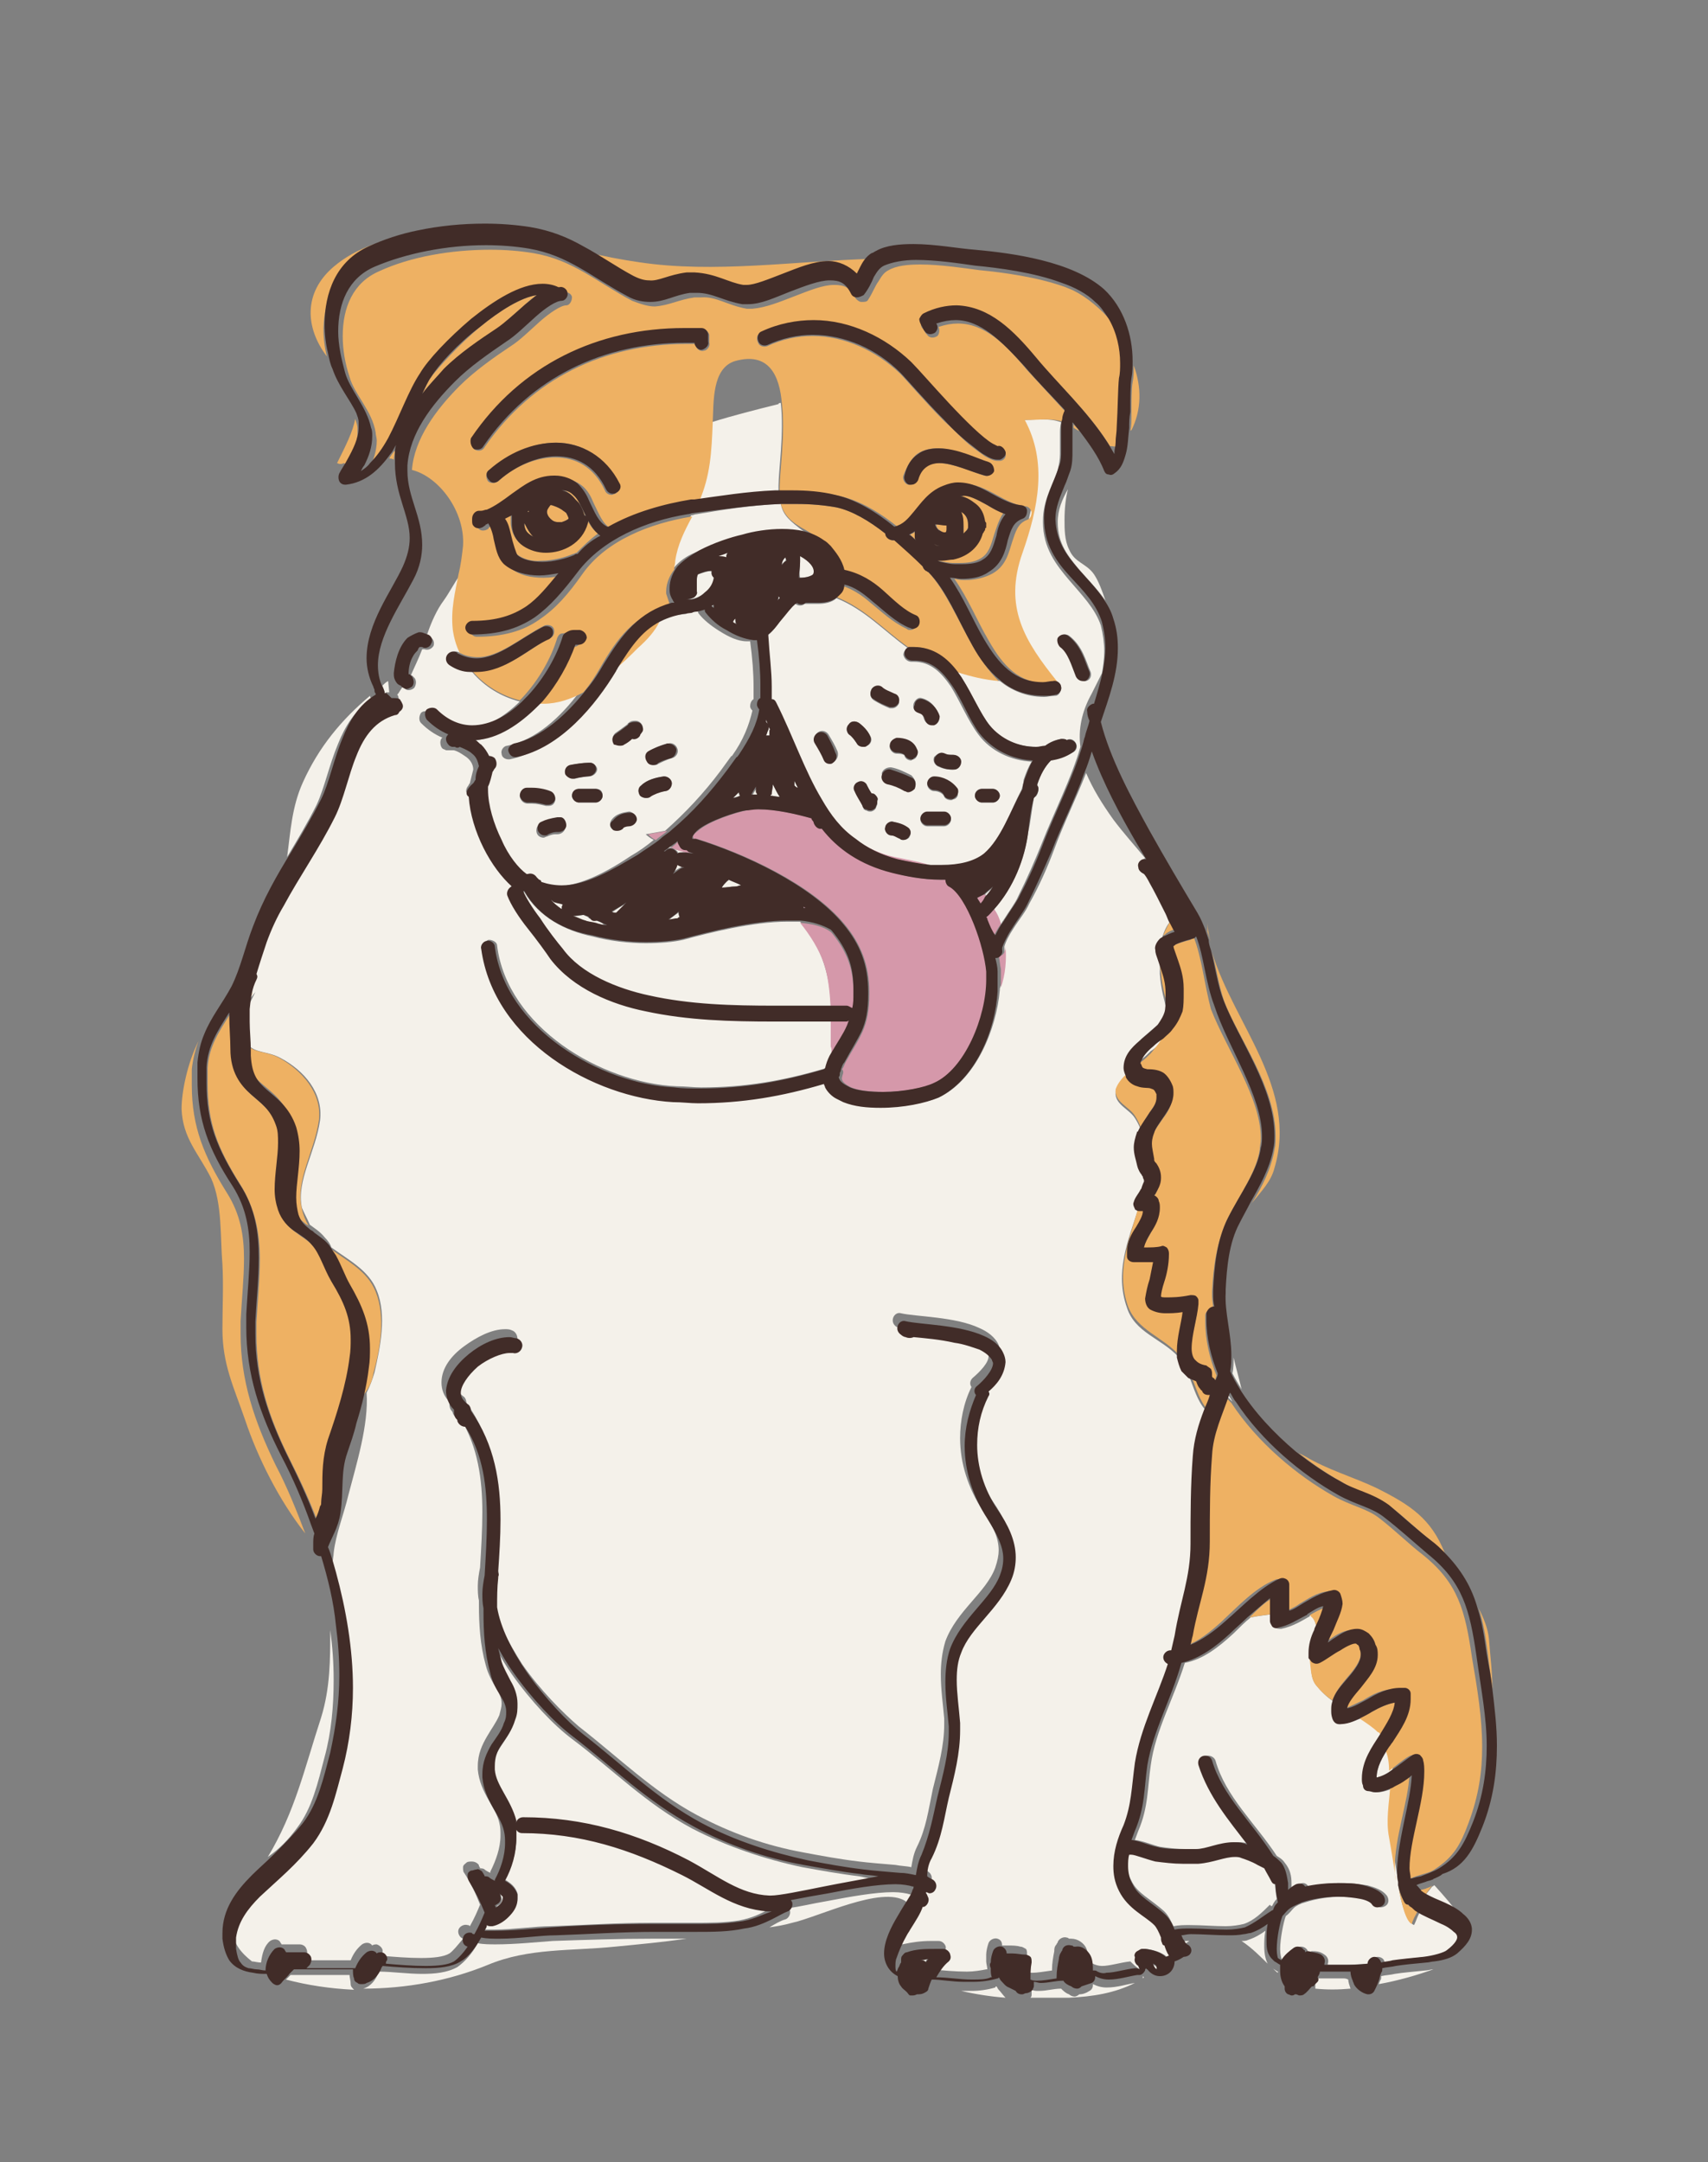<svg version="1.2" baseProfile="tiny" xmlns="http://www.w3.org/2000/svg" viewBox="0 0 150.5 190.5"><rect x="0" y="0" width="150.5" height="190.5" fill="#808080" stroke="none"/><path fill="#F4F1EA" d="M125.4 167.3c.3.2.8.4 1.4.7.7.3 1.4.6 2 1.1-.6-1-1.5-2-2.4-3-.1 0-.1.1-.2.1-.3.4-.6.7-.8 1.1zm-7 7h-2.3c-.1.2-.2.3-.2.5v.4c1 .1 2 .1 3.1 0-.1-.3-.2-.6-.2-.8-.2-.1-.3-.1-.4-.1zm4.5-.4c-.4.1-.8.1-1.2.2v.1c0 .1 0 .2-.1.3 0 .1-.1.2-.1.3 1.7-.3 3.4-.8 4.8-1.3-.2 0-.5.1-.7.1-1 .1-2.1.2-2.7.3zm-20.5-82.4c-.3.2-.6.5-.9.7-.5.4-.8.9-1 1.2.4-.3.7-.6.9-.8.5-.3.8-.7 1-1.1zM88 175.3c-.1-.1-.1-.2-.2-.3 0 0-.1 0-.1.1-.7.2-1.4.3-2.1.3h-.9c1.3.3 2.6.5 3.9.6-.2-.2-.4-.5-.6-.7zm-63-2.6zm79.1-1.2c.2-.2.4-.3.7-.5-.3 0-.6 0-.8.1 0 .2 0 .3.1.4zm-3.4 2.8l.1-.1-.1-.1v.2zm-3.2.8c-.4 0-.8-.1-1.2-.3v.1c0 .2-.1.4-.3.5-.3.2-.6.3-.9.3-.1.1-.3.2-.4.2-.2 0-.4-.1-.5-.2-.3-.1-.5-.3-.7-.5-.7 0-1.2.2-2 .2-.2 0-.4 0-.6-.1v.4c0 .1 0 .2-.1.3h3.4c2.1-.1 4-.4 5.8-1.3-.7.1-1.5.4-2.5.4zm-73-1.8s-.1 0 0 0c-.1 0 0 0 0 0zm87.6.1c.2.1.3.3.5.4v-.1c-.2-.1-.3-.2-.5-.3zm-.7-1.9c0-.4 0-.9.1-1.4-.4.3-.9.6-1.5.8-.2.1-.4.1-.6.1.9.6 1.7 1.4 2.5 2.2l-.2-.2c-.2-.4-.3-.9-.3-1.5zM67.5 63.6c.2.2.3.4.2.7-.1.2-.1.3-.2.5h.3v-.4c0-.1.1-.2.1-.3-.1-.3-.2-.5-.3-.8-.1.1-.1.2-.1.3zM32.1 173.5zm40-120.3h-1.2c-.2.2-.6.2-.8 0 0 0-.1 0-.1.1-.3.2-.9.9-1.4 1.6-.3.4-.6.8-1 1.1v.1c.2 1.6.3 3.1.3 4.5v1.1c.2 0 .3.2.4.3 1.5 3 2.5 6 4 8.5.8 1.4 1.8 2.6 3 3.5 1.1.7 2.2 1.2 3.5 1.6 1 .2 2 .4 3.1.7h1c1.4 0 2.8-.3 3.7-1 1.6-1.2 2.3-3.6 3.4-5.7.1-.3.2-.6.2-.9.2-.6.4-1.1.7-1.6-1.8-.1-3.6-.9-4.7-2.4-.9-1.2-1.6-2.9-2.4-4.2-.9-1.3-1.8-2.2-3.3-2.2h-.2c-.3 0-.6-.2-.7-.6 0-.3.2-.5.4-.6-2.1-1.5-3.8-3.4-6.3-4.4-.4.4-1.1.5-1.6.5zm5.2 17.6c0 .1 0 .1-.1.3 0 .2-.3.4-.5.4-.3 0-.3-.1-.4-.1-.1 0-.1-.1-.2-.1 0-.2-.1-.2-.1-.3-.1-.3-.4-.7-.7-1.3-.1-.3 0-.7.3-.8.3-.1.7 0 .8.3.1.2.2.4.4.7.1 0 .2.1.3.1.2.2.3.4.2.6v.2zm2.8 3c-.1.1-.3.2-.5.2-.1 0-.2 0-.3-.1-.3-.2-.5-.3-.8-.3-.3-.1-.6-.4-.5-.7.1-.3.4-.6.7-.5.5.1.9.3 1.3.5.3.2.3.6.1.9zm.5-4.5c-.1.2-.3.3-.6.3-.1 0-.2 0-.3-.1-.5-.2-1-.5-1.5-.6-.3-.1-.5-.4-.5-.8.1-.3.4-.5.8-.5.6.1 1.2.4 1.8.7.3.3.5.7.3 1zm2.6 3.5h-1.5c-.3 0-.6-.3-.6-.6s.3-.6.6-.6h1.5c.3 0 .6.3.6.6s-.3.6-.6.6zm.9-2.4c-.1 0-.2.1-.3.1-.2 0-.5-.1-.6-.3-.1-.3-.5-.5-.9-.5-.3 0-.6-.3-.6-.6s.3-.6.6-.6c.7 0 1.6.3 2 1.2.2.2.1.6-.2.7zm2.4-.9h1c.3 0 .6.3.6.6s-.3.6-.6.6h-1c-.3 0-.6-.3-.6-.6 0-.4.3-.6.6-.6zm-3.3-3.1c.2.1.4.1.6.1h.1c.3 0 .6.2.7.6 0 .3-.2.6-.6.7h-.2c-.4 0-.8-.1-1.2-.3-.3-.2-.4-.5-.3-.8.3-.3.6-.5.9-.3zM80.5 62c.1-.3.4-.6.7-.5.8.2 1.3.8 1.5 1.5.1.3-.1.7-.5.8H82c-.3 0-.5-.2-.6-.5-.1-.4-.3-.5-.6-.6-.2 0-.4-.3-.3-.7zm.3 4.1c.1.3 0 .7-.3.8-.1 0-.2.1-.2.1-.2 0-.5-.1-.6-.4 0-.1-.2-.2-.7-.2-.3 0-.6-.3-.6-.6s.3-.6.6-.6c.7-.1 1.5.1 1.8.9zm-4-5.3c.2-.3.6-.4.9-.2.4.2.8.4 1.1.6.3.1.5.5.4.8-.1.2-.3.4-.6.4h-.2c-.5-.2-.9-.4-1.4-.7-.3-.2-.4-.6-.2-.9zm-2 3c.2-.3.6-.3.9-.1.4.3.8.8 1 1.2.2.3 0 .7-.3.8-.1 0-.2.1-.3.1-.2 0-.5-.1-.6-.3-.2-.3-.4-.6-.7-.8-.2-.2-.3-.6 0-.9zm-1.3 3.3c-.1.1-.2.1-.3.1-.2 0-.4-.1-.5-.3-.3-.5-.6-1-.8-1.5-.2-.3-.1-.7.2-.9.3-.2.7-.1.9.2.3.5.6 1 .8 1.5.1.3 0 .7-.3.9zm-7.2 3h.5c0-.1-.1-.2-.1-.2v-.5c-.1.2-.3.4-.4.7zm4.5.5s.1 0 0 0c.1 0 .1 0 0 0zM58.9 53.2c0-.1-.1-.1-.1-.2 0 .1 0 .1-.1.2.1.1.2.1.2 0zm6.2 16.6l-.5.5c.2-.1.5-.1.7-.2-.2 0-.2-.1-.2-.3 0 .1 0 .1 0 0zm2.6 98.5c-3.1-.2-5.2-2-7.6-3.2-4.5-2.3-8.9-3.7-14.1-3.7-.2 0-.4-.1-.5-.3v.7c0 1.4-.4 2.7-1 3.8.5.3.9.6 1.1 1.2v.4c0 .7-.4 1.2-.8 1.6-.4.4-.9.7-1.4.8h-.1c-.1 0-.3 0-.4-.1-.1.2-.2.3-.2.5h.9c1.6 0 3.5-.3 5-.3 2.9-.1 5.8-.3 8.8-.3h3.7c1.4 0 2.7 0 4-.2 1.1-.2 2-.6 2.8-1.1h-.1c0 .2 0 .2-.1.2z"/><path fill="#F4F1EA" d="M44 168c.3-.3.4-.6.4-.7v-.1s-.1-.2-.3-.3c0 .1.1.2.1.3.1.3-.1.6-.4.7v.1c0 .1.1.2.1.3 0-.1.1-.2.1-.3zm31.7-2.7c-1.7-.2-3.3-.5-5-.8-3.3-.7-6.6-1.8-9.7-3.4-4.1-2.2-7-5.2-10.6-7.9-1.6-1.2-3.6-3.3-5.3-5.7-.5-.7-.9-1.4-1.3-2.1l.3 1.2c.2.7.5 1.2.8 1.7.3.6.6 1.2.6 2 0 .4-.1.9-.2 1.4-.3.9-.8 1.6-1.2 2.2-.4.6-.6 1.1-.6 1.9v.3c.1 1.5 1.4 2.6 1.9 4.5v.2c.1-.3.3-.5.6-.5 5.4 0 10 1.5 14.6 3.8 2.6 1.3 4.5 2.9 7.1 3.1h.1c.8 0 2.7-.4 4.7-.8 1.6-.3 3.2-.6 4.7-.7-.5-.2-1-.3-1.5-.4zM70 69.2c.1.1.2.2.3.2l-.3-.6v.4zm11 103.5c.2 0 .4.1.5.2.1-.1.1-.2.2-.3-.2.1-.4.1-.7.1zm42.2-6.6v-.4c-.3-1.6-.5-3.3-.6-3.8-.4-1.5 0-3 .2-4.4-.4.2-.9.4-1.5.4-.2 0-.4 0-.6-.1-.2-.1-.4-.3-.5-.5 0-.2-.1-.4-.1-.6 0-1.6.9-2.8 1.6-3.9l-.2-.2c-.5-.5-1-.9-1.6-1.2-.5.2-1.1.4-1.8.5-.3 0-.6-.2-.6-.5-.1-.2-.1-.4-.1-.7 0-.3.1-.6.1-.8-.6-.4-1.1-.9-1.5-1.4-.5-.6-.5-1.4-.4-2.2 0-.1-.1-.1-.1-.2v-.4c0-.7.2-1.4.5-2 0-.5-.1-.9-.4-1.3l-.1-.1s-.1 0-.1.1c-.7.4-1.5.9-2.5 1.1-.2 0-.4 0-.5-.1-.1-.1-.2-.3-.2-.5v-.7c-.8.1-1.6.2-2 .3-.5.4-1 .9-1.5 1.4-1.3 1.2-2.7 2.3-4.3 2.6-1 3.2-2.6 6-3 9-.3 2-.2 3.7-1.1 5.8-.1.3-.2.5-.3.8.8.1 1.7.5 2.2.6.7.1 1.4.2 2.2.2h1.3c.9 0 2-.6 3.3-.6.3 0 .6 0 .9.1.1 0 .2.1.3.1-1.6-2.1-3.5-4.2-4.3-7-.1-.3.1-.7.4-.8.3-.1.7.1.8.4.9 3.2 3.5 5.5 5.4 8.4.3.2.5.3.7.6.5.6.6 1.2.6 1.8v.6c.2-.2.4-.3.7-.5.3-.2.6-.1.8.2.9-.2 1.9-.3 2.9-.3.8 0 1.6.1 2.3.2.7.2 1.3.4 1.7.9.2.3.2.7-.1.9-.3.2-.7.2-.9-.1-.1-.1-.4-.3-1-.5-.5-.1-1.3-.2-2-.2-1.1 0-2.3.2-3.2.5-.4.1-.8.3-1 .5-.2.2-.4.5-.7.7-.2.5-.5 2-.5 2.9 0 .5.1.8.1.8 0 .1.1.1.3.2.3-.4.6-.8 1.1-1.1.3-.2.7-.1.9.2 0 .1.1.2.1.2.1 0 .2-.1.3-.1.3 0 .7 0 1.1.3.3.2.4.5.3.8v.1h1.7c.7 0 1.4-.1 2.1-.1 0-.3.3-.6.6-.6s.6.2.6.5c.3-.1.7-.1 1-.2.7-.1 1.7-.2 2.7-.3 1-.1 1.9-.4 2.1-.6.7-.6.9-1 .9-1.1 0-.1-.1-.3-.3-.5-.3-.2-.7-.5-1.1-.7-.7-.4-1.5-.6-2.2-1-.2.3-.3.7-.5 1.1-.7-.3-1.1-1.8-1.4-3.5zm-35.6-88c-.2.2-.5.4-.7.6l-.1.1.2.2.6-.9zm14.2 95.1s-.1-.1-.2-.1c.1.2.1.3.2.4l.1-.1c.1-.1 0-.1-.1-.2zm-37-95.1c.2 0 .3-.1.5-.1-.4-.2-.7-.3-1.1-.5 0 .1 0 .1-.1.1-.2.2-.4.4-.5.6.4 0 .8-.1 1.2-.1zm24.5-4.3v-.2.2zM60 76.3c-.1 0-.3-.1-.4-.2-.1.3-.2.5-.4.8.3-.2.6-.4 1-.6H60zm-10.5 3.8c0-.2 0-.3.1-.4-.2-.1-.5-.2-.7-.2-.1 0-.2-.1-.3-.2h-.1c.2.3.6.6 1 .8zm37-3.4z"/><path fill="#F4F1EA" d="M112.1 167.9c.1-.2.2-.4.4-.6-.1-.5-.1-1-.2-1.4v-.2c-.2-.1-.3-.2-.4-.3-.2-.4-.4-.7-.6-1.1l-.6-.3c-.6-.3-1.2-.5-1.4-.6-.2-.1-.4-.1-.6-.1-.9 0-1.9.5-3.2.6h-1.4c-.8 0-1.6 0-2.4-.2-.8-.2-1.8-.6-2.1-.6h-.2c-.1.3-.1.7-.1 1 0 .5.1 1.1.4 1.6.5 1.1 1.7 1.6 2.9 2.7.4.4.6.9.8 1.3.5-.1.9-.1 1.4-.1 1.1 0 2.2.1 3.2.1.6 0 1.2-.1 1.6-.2.9-.3 1.6-1 2.3-1.7.1.2.2.1.2.1zm10.3-14c-.6.9-1.1 1.8-1.1 2.7.4 0 .9-.3 1.4-.7.1-.7 0-1.4-.3-2zm-14.3-31.2c0 .1-.1.2-.1.2l.6.6c-.1-.2-.3-.5-.5-.8zM68.7 70.2c-.2-.3-.4-.7-.6-1.1 0 .3-.1.6-.2.9 0 0 0 .1-.1.1.3 0 .6.1.9.1zm45.4 103.9c0 .1 0 0 0 0zM59.8 80.4c-.3.2-.6.4-.9.7.3 0 .5-.1.8-.1.1 0 .1 0 .2-.1-.1-.2-.1-.4-.1-.5zM93.2 46c0 1.9.9 3 2 4.3.7.8 1.5 1.6 2.2 2.6-.3-.9-.6-1.7-1-2.3-.7-1-1.7-1-2.2-2.2-.4-.8-.4-1.8-.4-2.6 0-1 .1-1.9.3-2.7-.5.9-.9 1.8-.9 2.9 0-.1 0-.1 0 0zm-67 115c1.3-1.7 1.8-3.9 2.4-6.2.6-2.2.8-4.5.8-6.8 0-1.5-.1-2.9-.3-4.4 0 2.6 0 5.1-.8 7.7-1.5 4.6-2.3 8.3-4.7 12.3 1-.7 1.8-1.5 2.6-2.6zm3.6-95.5c.6-1.5 1.5-3 2.9-3.8v-.1c0-.1-.1-.2-.1-.3-2.5 2.1-4.5 4.5-5.9 7.6-1 2.2-1.1 4.4-1.4 6.6.9-1.5 1.8-3 2.6-4.6.7-1.5 1.1-3.5 1.9-5.4zM48.7 171c-1.4.1-3.3.3-5 .3-.5 0-1.1 0-1.6-.1-.5.9-1.1 1.6-1.8 2.1-.9.5-2 .6-3.1.6-1.3 0-2.7-.2-3.8-.2 0 .1 0 .1-.1.2-.2.5-.6 1.1-1.3 1.3 3.8 0 7.6-.7 11-2.1 3.6-1.5 7.3-1.2 11.2-1.6 2.1-.2 4.2-.4 6.3-.7h-3c-3 0-5.8.1-8.8.2zm-17.8 3.8c0-.3-.1-.6-.1-.8h-5.2l-.4.4c1.9.5 3.9.8 6 .9-.2-.2-.3-.3-.3-.5zm21.6-93.7c-.2 0-.4-.1-.6-.2l-.1-.1c-.1-.1-.3-.1-.4-.2-.3.1-.7.1-1 .1.3.2.7.3 1.1.4.2.1.5.1.7.2.3.1.7.1 1 .2-.1-.2-.4-.3-.7-.4zm2.7-1.5c-.4.2-.9.5-1.3.8.1.1.3.1.4.2.2-.4.6-.7.9-1zm25.1 87.3h-.1c-.3-.1-.9-.2-1.5-.2-1.6 0-3.8.4-5.9.8-1.2.2-2.4.5-3.3.6 0 .1.1.1.1.2.1.3-.1.7-.4.8-.4.1-.9.4-1.4.7.7-.1 1.3-.2 2-.4 2.3-.5 7.9-3.3 10-1.9.1.1.2.2.3.2.1-.2.2-.4.2-.5v-.3zm29.1-44.5c-.2-.9-.5-1.9-.7-2.8 0 .4 0 .9-.1 1.4.2.4.5.9.8 1.4zM58.6 74.9c.1.1.1.1 0 0 .1.1.1.1 0 0 .3-.2.5-.3.8-.2-.1 0-.3-.1-.4-.1-.1.1-.2.2-.4.3zm1.2.3c.1 0 .2-.1.3-.1h.3c-.3-.1-.6-.2-1-.3.2.1.3.2.4.4zm9.4-26.1c-.2.2-.3.4-.4.7l.4-.4c.1-.1 0-.2 0-.3zm-.6 3.4v.3l.2-.2c-.1 0-.1 0-.2-.1z"/><path fill="#F4F1EA" d="M100.5 173.5c0-.1-.1-.2-.1-.3-.3-.1-.4-.4-.3-.7v-.1c0-.2.1-.4.2-.5.2-.1.3-.2.4-.2h.3c.7.1 1.3.3 1.7.6l.1.1c.1 0 .2-.1.3-.1-.1-.3-.3-.6-.4-.9l-.2-.2c-.1-.1-.1-.3-.1-.5-.2-.5-.4-.9-.6-1.1-.8-.9-2.4-1.4-3.1-3-.3-.7-.5-1.5-.5-2.2 0-1.3.4-2.5.9-3.6.8-1.8.7-3.3 1-5.5.5-3.1 2-5.9 2.9-8.7-.2-.1-.4-.3-.4-.6s.3-.6.6-.6h.1c.1-.4.2-.9.3-1.3.5-3 1.4-5.1 1.4-8.1 0-2.6 0-5.2.2-7.7.1-1.5.6-2.9 1-4.1-.7-.8-1-1.9-1.4-2.9-.2-.2-.4-.3-.6-.6-.3-.4-.4-.8-.4-1.2-1.5-1.6-3.8-2.1-4.5-4.3-1.1-3.1.1-5.9 1-8.7l-.1-.1c-.1-.2-.2-.4-.1-.6.1-.4.4-.8.6-1.1.1-.1.1-.2.1-.2.1-.3.1-.6.1-.9 0-.1-.1-.1-.1-.2-.1-.2-.3-.4-.4-.8-.1-.5-.3-.9-.3-1.6 0-.4.1-.9.3-1.4 0 0 0-.1.1-.1-.1-.3-.3-.7-.5-1-.5-.8-1.8-1.2-1.7-2.3 0-.5.5-1 1.1-1.6-.1-.2-.2-.5-.2-.7 0-1 .8-1.7 1.4-2.4.7-.6 1.4-1.2 1.6-1.4.4-.5.6-.8.6-1.1-.2-.9-.5-1.8-.6-3.2v-1.4c-.1-.2-.1-.5-.2-.8 0-.4.2-.7.4-1 .2-.6.4-1.1.8-1.5-.1-.2-.2-.4-.3-.7-.5-1-1-2-1.4-2.7-.2-.4-.5-.7-.5-.8-.3 0-.5-.3-.5-.6s.2-.6.4-.7c-.9-1.1-1.9-2.2-2.8-3.4-1-1.4-1.8-2.7-2.4-4.1-.9 2.3-2 4.5-2.8 6.7-.6 1.6-1.3 3.2-2.2 4.8-.3.7-.9 1.4-1.4 2.2-.4.6-.7 1.2-.8 1.6.1 1.3 0 2.5-.4 3.7v.1c-.3 3.5-2.1 7.8-5.2 9.4-1.1.5-3.1.9-5.1.9-1.2 0-2.4-.1-3.3-.5l-.6-.3c-.6-.2-.9-.5-1-1-.1-.1-.1-.2-.1-.3-3.7 1.1-7.1 1.7-11.1 1.7-.7 0-1.5 0-2.2-.1-7-.4-15.8-5.4-16.9-13.5 0-.3.2-.7.5-.7s.7.2.7.5c.9 7.2 9.2 12.1 15.8 12.4.8 0 1.5.1 2.2.1 3.9 0 7.3-.6 11-1.7l.1-.1c.1-.3.2-.7.4-1.1v-3.1h-4.9c-3.8 0-7.6-.1-11.3-.9-3-.6-6.4-2-8.4-4.6-.5-.6-1.3-1.6-2-2.7-.8-1.1-1.5-2.1-1.8-2.9-.1-.3.1-.7.4-.8-.9-.7-1.8-1.9-2.5-3.4-.7-1.4-1.2-3-1.3-4.5-.5 0-.5-.4-.3-.7.1-.1.1-.2.2-.3l.3-1.2c0-.4-.2-.8-.6-1.1-.3-.2-.7-.5-1.1-.6h-.6c-.1 0-.1 0-.3-.1-.1 0-.3-.2-.3-.6 0-.2.1-.4.2-.4-.7-.3-1.3-.7-1.9-1.3-.2-.2-.2-.6 0-.9.2-.2.6-.2.9 0 1 1 2.1 1.4 3.1 1.4 1.6 0 3.3-1 4.7-2.4-1.6-.4-3.1-1.3-4.2-2.6-.6-.1-1.2-.3-1.8-.6-.3-.2-.4-.6-.2-.9.2-.3.6-.4.9-.2 0 0 .1 0 .1.1-.3-.6-.5-1.3-.6-2-.2-1.8.2-3.3.5-4.9-.5.7-.9 1.5-1.4 2.2-.6.8-1.1 1.9-1.5 3.1.1 0 .2.1.3.1.3.2.4.5.3.8-.2.3-.5.4-.8.3h-.2c-.3.8-.7 1.6-1 2.3h.1l.2.2c.2.2.2.6 0 .9-.1.1-.3.2-.5.2s-.3-.1-.4-.2l-.1-.1c-.2.2-.3.5-.5.7 0 0 .1.1.1.2.1.3 0 .6-.2.8-.1.1-.2.2-.4.3-1.7.5-2.6 1.8-3.4 3.6-.7 1.8-1.1 3.8-1.9 5.4-1.3 2.8-3.1 5.2-4.5 7.8-.7 2.2-1.7 4-2.4 6 .1.2.1.3 0 .5-.4.8-.5 1.7-.6 2.6l.8-1-.8 1.6v.5c0 .8 0 1.7.1 2.5.7.8 1.8.6 2.9 1.2 2.1 1.1 3.8 3.1 3.5 5.5-.4 2.8-2.1 5.3-1.6 7.7.2.5.5 1 .7 1.5.4.3.9.6 1.3 1.1.3.3.5.6.6.9 1.5 1.1 3.3 2 4 3.8.9 2.2.3 5-.2 7.2-.2.7-.4 1.2-.7 1.8.2 2.8-.9 6.3-1.6 9-.4 1.7-1.1 3.4-1.3 5.1 0 .3-.1.6-.1 1 .9 3.3 1.5 6.8 1.5 10.2 0 2.4-.3 4.7-.9 7.1-.6 2.2-1.1 4.7-2.6 6.6-1.4 1.9-3 3.2-4.7 4.7-1.2 1.1-2 2.3-2.1 3.6 0 1.2.8 2.1 1.7 2.8.2 0 .5.1.8.1.1-.8.3-1.5.8-1.9.3-.2.7-.2.9.1 0 .1.1.1.1.2h1.6c.2 0 .5.1.6.4.1.2.1.5-.1.7l-.3.3h4.3c.2-.5.5-1 1-1.4.3-.2.7-.2.9.1.1-.1.3-.1.4-.1.3.1.6.4.5.7 0 .1 0 .2-.1.3 1.1.1 2.4.2 3.5.2s2-.1 2.5-.4c.3-.2.7-.7 1.2-1.3-.3-.1-.5-.5-.4-.8.1-.3.5-.5.8-.4.1 0 .1 0 .2.1.4-.7.7-1.4.9-1.9-.4-1-.8-1.9-1.4-2.8-.1-.1-.1-.3-.1-.5s.2-.3.3-.4c.1-.1.3-.1.5-.1s.4.1.5.2c.1.1.1.1.1.2.1.1.1.2.1.2.1 0 .3 0 .4.1.1.1.3.2.5.3v-.1c.5-1 .9-2.1.9-3.2 0-.4 0-.7-.1-1.1-.3-1.4-1.7-2.6-1.9-4.7v-.3c0-1.1.4-1.9.8-2.6.4-.7.8-1.2 1.1-1.9.1-.4.2-.7.2-1 0-.5-.2-.9-.5-1.4-.3-.5-.7-1.2-.9-2-.5-1.8-.6-3.6-.6-5.4v-.3c-.1-.4-.1-.9-.1-1.3 0-.5.1-1.1.2-1.6.1-1.7.2-3.3.2-4.9 0-2.9-.4-5.7-1.9-8.2-.3 0-.6-.2-.7-.5 0 0 0-.1-.1-.2s-.2-.3-.2-.6v-.2c-.5-.5-.7-1.1-.7-1.7 0-1.3.9-2.4 2-3.2 1.1-.8 2.4-1.5 3.6-1.5.2 0 .4 0 .6.1.3.1.5.4.5.8-.1.3-.4.5-.8.5h-.3c-.7 0-1.9.5-2.8 1.2-.9.7-1.5 1.7-1.5 2.3 0 .4.1.6.6 1 .2.1.3.4.3.6 2.2 3 2.6 6.3 2.6 9.6 0 1.5-.1 3-.2 4.5.1.1.1.3 0 .5v.1c0 .9-.1 1.7-.1 2.6.3 1.8 1.4 3.8 2.6 5.7 1.6 2.3 3.6 4.3 5 5.5 3.6 2.8 6.5 5.7 10.4 7.8 3 1.6 6.1 2.7 9.4 3.3 1.6.3 3.2.6 4.9.8.8.1 2 .2 3.2.3.5.1 1 .1 1.4.2.1-.6.2-1.2.5-1.8.8-1.6 1-3.2 1.4-5.1.5-2 1-3.8 1-5.7v-.5c-.1-1.2-.3-2.5-.3-3.9 0-.9.1-1.9.4-2.9 1-2.7 3.6-4.3 4.4-6.5.2-.6.3-1.1.3-1.5 0-1.1-.5-2.2-1.4-3.5-1.3-2-2-4.2-2-6.4 0-1.5.3-3.1 1-4.5-.2-.3-.1-.6.1-.8.6-.5 1.5-1.4 1.4-2 0-.1 0-.2-.1-.3-.1-.3-.5-.6-1.1-.9-.6-.3-1.4-.5-2.2-.6-1.3-.2-2.6-.3-3.6-.5-.2.1-.5.2-.7 0-.1-.1-.3-.2-.4-.2-.3-.2-.4-.5-.3-.8.1-.3.4-.5.7-.4 1.3.3 4.8.3 6.9 1.3.7.3 1.4.8 1.7 1.5.1.3.2.6.2.8 0 1.2-.8 2-1.5 2.6v.4c-.7 1.3-1 2.8-1 4.3 0 1.9.6 3.9 1.8 5.7.9 1.3 1.6 2.7 1.6 4.2 0 .7-.1 1.3-.4 2-1.1 2.6-3.7 4.2-4.4 6.4-.3.8-.4 1.6-.4 2.4 0 1.2.2 2.5.3 3.8v.6c0 2.1-.6 4.1-1 6-.4 1.8-.7 3.5-1.5 5.3-.3.6-.4 1.1-.4 1.6.2.1.4.2.5.3.3.2.4.6.2.9-.1.2-.3.3-.5.3-.1 0-.2 0-.3-.1v.1c.1.1.2.3.2.4.1.3-.1.7-.4.8h-.1c-.2.6-.6 1.2-1.1 2-.2.8-.8 1.7-1.2 2.5-.1.3-.1.5-.1.7 0 .2 0 .4.1.5 0-.1.1-.3.2-.4.1-.1.1-.2.2-.4v-.1c0-.2.1-.3.1-.5.1-.2.2-.3.4-.3.9-.2 1.7-.3 2.5-.3h.7c.3 0 .5.2.6.4.1.2 0 .5-.1.7-.4.4-.8.9-1.1 1.4 1 .1 2.1.2 3.1.2.6 0 1.2-.1 1.7-.2h.1c0-.2-.1-.5-.1-.7v-.6c0-.3.1-.7.2-1 .1-.3.5-.5.8-.4.3.1.4.3.4.6h.5c.4 0 .8 0 1.1.1.2 0 .3.1.5.2.1.1.1.3.1.5-.1.5-.1 1-.1 1.5.2.1.4.1.6.1.4 0 1-.1 1.7-.2v-.1c0-.5.1-1.1.2-1.6 0-.2 0-.4.2-.6 0-.1.1-.1.1-.2.1-.3.5-.5.8-.4.1 0 .2.1.2.1h.2c.6 0 1.1.4 1.3.8.2.4.2.9.2 1.3.1 0 .3 0 .4.1.2.1.5.2.8.2.7 0 1.6-.3 2.5-.4.6.6.8.7.9.7zm-37.7-120c.1 0 .1 0 0 0v-.2l-.1.1c.1 0 .1 0 .1.1zm6-9.1c-2.5.1-5.1.5-7.4.9-.2 0-.3.1-.5.1-.6 1.3-1.3 2.5-1.5 3.9 0 .3-.1.5-.1.8l.1-.1c.5-.6 1.1-1 1.8-1.3 1.4-.7 2.9-1.2 3.8-1.4 1-.3 2.3-.5 3.5-.5 1.3 0 2.6.3 3.7 1-.4-.4-.9-.7-1.4-1-1.2-.9-1.8-1.4-2-2.4zm-4 10c0 .1 0 .1 0 0-.1.2-.2.3-.3.4.1.1.2.1.3.2v-.6z"/><path fill="#F4F1EA" d="M47.2 61.9c-.1.1-.2.3-.4.4-1.5 1.6-3.4 2.9-5.5 3 .2.1.4.2.5.4.3.3.6.6.7 1 .2 0 .3 0 .5.2s.2.6 0 .9c-.1.1-.2.2-.2.3 0 .4-.2.8-.4 1.3v.3c0 1.3.5 3 1.2 4.4.7 1.3 1.5 2.5 2.2 3h.1c.3-.1.7 0 .8.3 0 .1.1.1.2.2l.2.2c.6.2 1.2.3 1.8.3 2.2 0 4.6-1.3 6.7-2.7.7-.4 1.4-.9 2-1.4-.2-.1-.5-.3-.7-.5l1.7-.3c1.8-1.6 3.4-3.3 4.9-5.3.3-.4.5-.7.8-1.1.1-.1.1-.2.2-.2 1-1.4 1.5-2.7 1.8-4-.1-.1-.2-.2-.2-.4s.1-.5.3-.6v-1.1c0-1.2-.1-2.5-.3-4h-.3c-.8 0-1.6-.4-2.4-.9-.8-.5-1.4-1-1.8-1.5-.1-.1-.1-.2-.1-.3-.3.1-.6.2-.9.2-.1.1-.2.1-.3.1-.9.1-1.7.3-2.4.6-.4.7-1 1.5-1.9 2.4-.7.6-1.4 1.3-2.2 2 0 .1-.1.1-.1.2-1.8 3-4.8 6.8-8.8 7.6h-.1c-.3 0-.6-.2-.6-.5-.1-.3.2-.7.5-.7 2.5-.5 4.7-2.5 6.4-4.8-1.1.6-2.3 1-3.5 1h-.4zm10 4.3c.4-.3 1.1-.6 1.7-.7.3-.1.7.1.8.5.1.3-.1.7-.5.8-.4.1-1 .4-1.2.5-.1.1-.2.1-.4.1s-.4-.1-.5-.3c-.3-.3-.2-.7.1-.9zm1.3 2.2c.3 0 .6.2.7.6 0 .3-.2.6-.6.7-.5 0-1 .2-1.3.5-.1.1-.3.1-.4.1-.2 0-.4-.1-.5-.2-.2-.3-.2-.7.1-.9.5-.5 1.3-.7 2-.8zm-4.3-3.8c.3-.2.7-.5 1.1-.8 0-.1.1-.1.2-.2.2-.1.3-.1.5-.1.3 0 .5.2.6.4.1.2 0 .5-.1.6 0 .1 0 .2-.1.2-.1.3-.4.4-.7.3-.3.2-.5.4-.7.5-.1.1-.2.1-.4.1s-.4-.1-.5-.3c-.2-.1-.1-.5.1-.7zm-.3 7.6c.4-.5.9-.6 1.5-.7h.1c.3.1.6.4.5.7 0 .3-.3.6-.7.5-.2 0-.5.1-.5.2-.1.2-.3.2-.5.2-.1 0-.3 0-.4-.1-.2-.2-.2-.5 0-.8zm-.8-2.1c0 .3-.3.6-.6.6H51c-.3 0-.6-.3-.6-.6s.3-.6.6-.6h1.5c.4 0 .6.2.6.6zm-2.8-2.7c.5-.1 1.2-.2 1.6-.2h.2c.3.1.6.4.5.7-.1.3-.4.5-.7.5-.2 0-.9.1-1.2.2h-.2c-.3 0-.5-.2-.6-.5-.2-.3 0-.6.4-.7zm-.5 5.5c0 .3-.3.6-.7.6h-.2c-.2 0-.5.1-.7.2-.1 0-.2.1-.3.1-.2 0-.5-.1-.6-.4-.1-.3 0-.7.3-.8.4-.2.8-.3 1.2-.3h.3c.5-.1.7.2.7.6zm-3.4-3.4h.5c.6 0 1.1.1 1.6.3.3.1.5.5.4.8-.1.3-.3.4-.6.4h-.2c-.4-.1-.8-.2-1.2-.2h-.4c-.3 0-.6-.2-.7-.6 0-.4.3-.7.6-.7zm24.1 11.7h-1.1c-3.1 0-7 1-9.2 1.6-.9.2-2 .3-3.3.3-1.5 0-3.2-.2-4.7-.6-2.4-.5-4.7-1.7-6-3.9h-.1c.2.6.8 1.5 1.5 2.4.7 1 1.5 2 2 2.7 1.6 2.2 4.8 3.6 7.6 4.1 3.6.7 7.3.9 11.1.9h4.9c0-1.3-.2-2.6-.6-3.8-.4-1.3-1.2-2.6-2.1-3.7zm-1.9-38.4c0-1.4.5-4.6.2-7.3-.1 0-.2 0-.2.1-2 .5-4 1-5.9 1.6-.1 2.5-.3 4.5-1.2 6.9 2.2-.3 4.7-.7 7.1-.8v-.5zm1.9 8.1c.5 0 .8-.1 1-.2.2-.1.2-.2.2-.4 0-.3-.3-.8-1.1-1.3h-.1v.5c0 .5-.1 1 0 1.4-.1 0 0 0 0 0zm-7.6 0c-.1-.1-.2-.3-.2-.4v-.2c-.4 0-.8.2-1.2.3-.1.1-.1.3-.1.7v.8c0 .3-.2.6-.4.6-.2.1-.4.1-.7.1h.3c.5 0 1.1-.2 1.5-.6.5-.3.8-.8.8-1.3zm1.1-1.8V49c0-.1 0-.2.1-.3-.3.1-.5.2-.8.3.2.1.5.1.7.1zM33.7 60.4c.1.3.2.5.2.7.1-.1.1-.1.2-.1h.2l-.1-1c-.2.1-.4.3-.5.4zM89.9 37c2.1 3.7 1.3 7.7-.2 11.7-1.7 4.8.2 7.8 3.1 11.4.3 0 .6.2.7.5 0 .3-.2.7-.5.7-.4 0-.7.1-1 .1-1.6 0-2.9-.6-3.9-1.4-1.2-.2-2.5-.4-3.7-.8.1.2.3.4.4.6.9 1.5 1.6 3.1 2.4 4.1 1 1.3 2.5 1.9 4.1 1.9.3 0 .5 0 .8-.1.4-.3.8-.5 1.4-.6.2 0 .3 0 .5.1.3-.2.7 0 .8.3.2.3 0 .7-.3.8-.6.3-1.2.5-1.9.7-.5.5-.9 1.2-1.2 2.1v.1c0 .1.1.2.1.3 0 .4-.2.7-.3.7l-.1.1c-.2 1.1-.3 2.2-.5 3-.3 2.3-1.3 4.9-3 6.8.2.4.4.8.6 1.3.1-.1.1-.2.2-.3.5-.8 1.1-1.6 1.3-2.1.8-1.6 1.5-3.2 2.1-4.7 1.1-2.8 2.6-5.7 3.4-8.5-.2-1.5.1-3.1 1-4.7l.9-1.8c.1-.6.2-1.3.2-1.9 0-.7-.1-1.5-.3-2.3-.5-1.5-1.7-2.7-2.8-4-1.1-1.3-2.3-2.8-2.3-5.1v-.1c0-1.9.9-3.2 1.3-4.5.1-.4.2-.9.2-1.4v-1.8c0-.3 0-.6.1-1-1.1-.4-2-.2-3.6-.2zm3.4 19.2c.2-.3.6-.4.9-.2 1.2.9 1.5 2.3 1.9 3.2.1.3 0 .7-.4.8h-.2c-.2 0-.5-.2-.6-.4-.4-1.1-.7-2.2-1.4-2.6-.3-.2-.4-.6-.2-.8zm-20.4-5.7v-.1.1z"/><path fill="#D598AA" d="M88.6 83.3v.2c0 .3-.2.7-.5.7H88c.1.4.1.8.2 1.2V87c.4-1.2.5-2.4.4-3.7zm-13.4 4.1c0-2.1-.6-3.6-1.9-5.2l-.1-.1c-.7-.5-1.6-.7-2.7-.8.9 1.1 1.7 2.4 2.1 3.6.4 1.2.5 2.5.6 3.8h1.4c.2 0 .4.1.5.3.1-.4.1-.8.1-1.4v-.2zm11.5-8.6l-.6.3c.1.2.2.3.3.5.2-.2.4-.4.5-.6 0-.1-.1-.2-.2-.2zM57.8 74c.3-.3.7-.5 1-.8l-1.7.3c.2.2.4.4.7.5z"/><path fill="#D598AA" d="M75 95.8c.7.3 1.8.4 2.9.4 1.8 0 3.7-.4 4.5-.8 2.7-1.3 4.6-5.9 4.6-9.1v-.7c-.1-1-.5-2.7-1.1-4.2-.6-1.5-1.4-2.8-2.2-3.3-.2-.1-.3-.4-.3-.6h-.5c-1.5 0-3-.3-4.2-.6-2.8-.7-4.7-2.2-6.2-3.9-.3.1-.7-.2-.7-.5 0 0 0-.1-.1-.2 0-.1-.1-.1-.1-.2-1.5-.4-3.2-.8-4.7-.8-.4 0-.7 0-1.1.1-.7.1-3.3.9-4.3 1.8-.4.3-.5.5-.4.6v.1h.3c4.2 1.3 10.1 4 13 7.5 1.5 1.8 2.2 3.7 2.2 6v.2c0 1.4-.2 2.4-.6 3.3-.4.9-.9 1.6-1.5 2.7-.1.2-.2.5-.3.6.1.1.1.2.1.3 0 .1-.1.3-.1.4-.1.3.2.6.8.9zm-15.6-21c.3.1.6.2 1 .3.3 0 .5 0 .9.1-.1 0-.3-.1-.4-.1-.1 0-.2-.1-.3-.2h-.1c-.2 0-.4-.1-.5-.3-.1-.2-.2-.3-.2-.5-.2.2-.4.4-.7.6.1 0 .2 0 .3.1zm14.5 21.8c-.4-.2-.7-.6-1-1 .1.5.4.8 1 1zm-4.3-17.5h.2-.2zm17.3 1.7c0 .1 0 .1.1.2.2.5.4 1.1.5 1.6.2-.4.4-.8.7-1.2-.1-.4-.3-.9-.6-1.3-.2.2-.4.5-.7.7z"/><path fill="#D598AA" d="M71 80l-.2-.2v.1c.1.1.1.1.2.1zm4.3-6.1c1 .8 2.2 1.4 3.7 1.8.9.2 1.9.4 2.9.5-1-.3-2.1-.5-3.1-.7-1.4-.3-2.5-.9-3.5-1.6zm-2.1 19c.7-1.2 1.2-1.9 1.5-2.6.1-.2.1-.3.2-.5-.1.1-.2.1-.3.1h-1.4v2.3c.1.2.1.5 0 .7z"/><path fill="#EEB163" d="M94.6 37.7c.1 0 .1.1.2.1.1.1.2.1.3.2-.1-.2-.3-.4-.5-.6v.3zM46.3 26.8c.3-.3.6-.5 1-.8-1.4.2-3.3 1.4-5 2.8-1.9 1.6-3.6 3.5-4.3 4.4-.3.4-.5.9-.8 1.5.6-.8 1.3-1.5 2-2.2 1.4-1.4 3.1-2.6 4.7-3.6.5-.4 1.5-1.3 2.4-2.1zm53.4 9.8c0 .5 0 .9-.1 1.4 0 0 0-.1.1-.1.9-1.8.9-3.8.2-5.7 0 .5 0 1-.1 1.5s-.1 1.7-.1 2.9z"/><path fill="#EEB163" d="M40.8 48.1c-.1.9-.2 1.7-.4 2.5-.3 1.6-.7 3.1-.5 4.9.1.7.3 1.4.6 2 .5.3 1.1.4 1.6.4 1.9 0 3.9-1.8 5.9-2.8.3-.1.7 0 .8.3.1.3 0 .7-.3.8-1.7.8-3.8 2.9-6.4 2.9h-.5c1.1 1.3 2.6 2.2 4.2 2.6l.2-.2c1.5-1.6 2.6-3.6 3.1-5.3.1-.2.2-.4.5-.4.2 0 .4-.1.6-.1h.4c.3 0 .6.3.6.7 0 .3-.3.6-.7.6h-.3c-.5 1.7-1.5 3.5-2.9 5h.6c1.2 0 2.4-.4 3.5-1 .6-.7 1.1-1.5 1.5-2.2 1.5-2.6 3-4.6 6-5.4 0-.1 0-.1.1-.2l-.3-.9v-.2c0-.7.3-1.4.7-1.9 0-.3.1-.5.1-.8.2-1.4.8-2.6 1.5-3.9-3.7.6-7.6 2.1-9.7 5.1-1.2 1.7-2.3 3-3.8 4-1.4 1-3.2 1.5-5.5 1.5-.3 0-.6-.3-.6-.6s.3-.6.6-.6c2.1 0 3.6-.4 4.8-1.3 1-.7 1.9-1.6 2.8-2.9-.5.1-1.1.2-1.7.2-1.1 0-2.2-.2-3.1-1-.6-.6-.7-1.4-.9-2.2-.1-.7-.4-1.3-.5-1.4-.1 0-.1 0-.2.1-.1 0-.1.1-.2.2-.3.2-.7.2-.9-.1-.1-.1-.2-.3-.1-.5v-.1c0-.3.2-.6.6-.7h.2c.2-.1.3-.1.5-.1.7-.3 1.4-.8 2.2-1.4 1-.8 2.2-1.6 3.7-1.6h.1c.8 0 1.5.3 2 .7.5.4.8 1 1 1.5.5 1 .8 1.9 1.6 2.3h.1c2.2-1.3 4.8-2 7.3-2.4h.3c1-2.3 1.1-4.4 1.2-6.9v-.1c.1-1.7-.1-4.8 2-5.4 2.9-.8 3.9 1.2 4.1 3.8.3 2.7-.2 6-.2 7.3v.4h1.5c1.3 0 2.6.1 3.8.4 1.8.4 3.6 1.5 5.2 2.8.8-.2 1.2-.6 1.7-1.3.6-.7 1.2-1.8 2.6-2.3.4-.2.9-.3 1.3-.3 1.1 0 2.1.5 3 1 .9.5 1.7.9 2.5 1 .3 0 .5.2.6.5 0 .3-.1.6-.4.7-.8.3-1 1-1.3 1.9-.3.9-.5 2.1-1.7 2.8-.7.4-1.6.6-2.4.6-.3 0-.6 0-.9-.1h-.1c1.2 1.7 2 3.7 3 5.4 1.3 2.3 2.7 3.8 5.2 3.8.3 0 .6 0 .9-.1-2.9-3.6-4.8-6.6-3.1-11.4 1.4-4 2.2-8 .2-11.7 1.5 0 2.4-.2 3.5.2 0-.2.1-.5.2-.7v-.1c-1.2-1.3-2.4-2.6-3.5-3.8-2-2.4-3.8-4.1-6.1-4.1-.5 0-1.1.1-1.7.3.1.2.1.6-.1.8-.3.2-.7.2-.9-.1-.2-.2-.3-.4-.3-.5-.2-.1-.3-.3-.2-.6 0-.2.2-.4.4-.5 1-.5 2-.7 2.9-.7 2.9 0 5 2.2 7 4.6 2 2.3 4.5 4.6 6.3 7.5.3 0 .5.1.8 0 .1-.4.1-.9.1-1.4.1-1.7.1-3.4.2-4.3.1-.4.1-.9.1-1.3 0-1.4-.3-2.8-1-3.9-1-1.2-2.2-2.2-3.4-2.8-.2-.1-.5-.2-.7-.3-2.5-.9-5.5-1.3-7.6-1.5-1.5-.2-3.5-.5-5.2-.5-1.1 0-2.1.1-2.8.5-.4.2-.6.5-.9 1-.3.4-.5 1-.9 1.6-.1.2-.3.2-.6.2-.2 0-.4-.2-.5-.3-.5-1-1-1.2-1.9-1.2-1 0-2.2.5-3.5 1-1.3.5-2.5 1-3.7 1.1h-.5c-1.7-.3-2.7-1.1-4-1h-.6c-1.4.2-2.2.7-3.5.8-.6 0-1.2-.2-2-.5-3.2-1.7-5.2-3.6-8.7-4.2-1.2-.2-2.5-.3-3.8-.3-3.4 0-7 .6-9.8 1.9-2.3 1-3.2 3.2-3.2 5.7 0 1.2.2 2.4.6 3.6.4 1.5 2 3 2.3 4.9 0 .2.1.5.1.7 0 .9-.3 1.8-.7 2.6.2-.1.3-.1.5-.2.6-.6 1.1-1.4 1.6-2.2 1.1-1.9 1.9-4.2 2.8-5.7.8-1.2 2.5-3.1 4.5-4.8 2-1.6 4.3-3.1 6.3-3.1.5 0 1 .1 1.4.3h.1c.3 0 .7.2.7.5s-.2.7-.5.7c-.5 0-1.5.7-2.3 1.4-.9.8-1.8 1.7-2.6 2.2-1.5 1-3.2 2.2-4.5 3.5-2.1 2.1-4 4.7-4.2 7.4 2.4.6 4.7 3.7 4.5 6.7zm46.7-6.6c-.1.3-.4.5-.8.4-1.2-.4-2.8-1.1-4-1.1-.4 0-.8.1-1.1.3-.3.2-.6.6-.8 1.2-.1.3-.3.4-.6.4H80c-.3-.1-.5-.5-.4-.8.3-.8.7-1.5 1.2-1.9.6-.4 1.2-.5 1.8-.5 1.6 0 3.3.9 4.4 1.2.4.1.6.4.5.8zM67.1 29.3c1.5-.7 3-1 4.6-1 3.2 0 6.3 1.4 8.6 3.7.6.6 1.9 2.1 3.3 3.6s3 3 3.9 3.6l.4.2c.3-.1.7.2.7.5.1.3-.1.7-.5.7h-.2c-.4 0-.7-.2-1.1-.4-.3-.2-.7-.5-1.1-.8-.8-.6-1.6-1.5-2.5-2.3-1.7-1.7-3.3-3.6-3.9-4.2-2.1-2-4.9-3.3-7.7-3.3-1.4 0-2.7.3-4 .9-.3.1-.7 0-.8-.3-.2-.4-.1-.8.3-.9zM54.5 42.7c.1.3 0 .7-.3.8-.1 0-.2.1-.3.1-.2 0-.5-.1-.6-.4-1-2.1-2.6-2.9-4.4-2.9-1.7 0-3.6.8-5 2.1-.3.2-.7.2-.9 0-.2-.3-.2-.7 0-.9 1.8-1.5 3.9-2.5 6-2.5 2.2 0 4.4 1.2 5.5 3.7zm-12.9-4C46 32.2 52.9 29 60.4 29h1.5c.3 0 .5.2.6.5v.7c.1.3-.2.7-.5.7-.3.1-.7-.2-.7-.5v-.1h-.8c-7.2 0-13.6 3-17.8 9.1-.1.2-.3.3-.5.3-.1 0-.2 0-.4-.1-.3-.3-.4-.7-.2-.9z"/><path fill="#EEB163" d="M46.6 45.1V45l-.1.1h.1zm-12.3-4.7c.1 0 .3 0 .4.1 0-.3.1-.6.1-.8-.2.2-.4.5-.5.7zm-2.8-2.7c0-.2-.1-.5-.2-.8-.2 1.1-.8 2.3-1.6 3.9.2.1.4.1.6 0l.2.1c.6-1 1-1.9 1-2.8v-.4zm1-15.6c1.3-.6 2.8-1 4.3-1.4-2.8.3-5.4 1.1-7.4 2.8-2.7 2.3-2.5 5.4-.6 7.9-.2-.8-.3-1.6-.3-2.5.1-2.6 1.1-5.5 4-6.8zm24.8 3.1c.8 0 1.7-.5 3.3-.7h.7c1.8 0 2.9.8 4.3 1.1h.3c.7 0 2-.5 3.2-1 1.3-.5 2.6-1 4-1.1.9 0 1.8.3 2.5 1.1l.3-.6c.2-.4.6-.9 1-1.2-6.9.2-14 1.3-20.6.3-1.4-.2-3-.5-4.7-.9 1.5.8 2.8 1.8 4.4 2.6.5.3.9.3 1.3.4zm24.9 22.7c.1.1.3.2.5.2-.1 0-.3-.1-.5-.2z"/><path fill="#EEB163" d="M51.5 45.3c-.3-.8-.6-1.4-1.1-1.8-.2-.2-.5-.3-1-.4.5.1.9.4 1.2.8l.3.3c.3.3.5.6.5 1.1.2.1.4.4.3.7-.5 1.8-2.2 2.6-3.7 2.6-.7 0-1.5-.2-2-.6-.6-.4-1-1.2-1-2v-.7l-.6.3c.2.4.3.8.5 1.3.2.9.5 1.8.6 1.9.5.4 1.3.7 2.2.6 1 0 2.1-.3 2.8-.6.1 0 .2-.1.3-.1.6-.6 1.2-1.2 1.9-1.7-.6-.4-.9-1.1-1.2-1.7zm34.2 11.6c-1.3-2.3-2.4-4.9-3.9-6.5-.1 0-.1-.1-.2-.1-.1-.1-.2-.1-.3-.4-.8-.8-1.6-1.6-2.5-2.3h-.1c-.3 0-.6-.2-.7-.6-1.4-1.1-2.9-2-4.3-2.3-1.1-.2-2.3-.3-3.5-.3h-1.4c.3 1 .9 1.6 2.2 2.3.5.3 1 .6 1.4 1 .2.2.4.3.6.5.5.5 1 1.3 1.2 2.1 1.3.2 2.4 1 3.4 1.8 1 .9 2 1.7 2.9 2.2.3.1.5.5.3.8-.1.2-.3.4-.6.4-.1 0-.2 0-.3-.1-1.3-.6-2.2-1.5-3.2-2.3-.8-.7-1.6-1.2-2.5-1.5-.1.3-.2.5-.3.8l-.2.2c2.5 1 4.2 2.9 6.3 4.4h.4c1.8 0 3 1 3.9 2.2 1.2.4 2.5.7 3.7.8-.9-.9-1.6-1.9-2.3-3.1zm-.5-10.2c0-.1.1-.2.1-.2v-.3c0-.4-.2-.9-.6-1.1.1.4.2.8.2 1.3v.7c.1-.2.2-.3.3-.4z"/><path fill="#EEB163" d="M48.2 45.1c0 .2.1.4.3.6.2.2.4.3.7.3h.3c.3-.1.5-.2.6-.3 0-.2-.1-.3-.2-.5-.1-.1-.2-.2-.4-.3-.3-.2-.6-.3-.9-.4h-.1c-.3.3-.3.4-.3.6zm32.5 2.1v-.4c-.1.1-.3.2-.5.3.2.2.4.4.6.5-.1-.1-.1-.2-.1-.4zm-34-.1c.1.1.2.1.3.2-.5-.5-.7-1.1-.8-1.2 0 .5.2.8.5 1zm36.7-.2s.1-.1.1-.3v-.3c-.4-.1-.8-.1-1-.1 0 .2.1.4.3.5.2.2.4.3.6.2z"/><path fill="#EEB163" d="M85.8 44.3c.4.4.7.9.8 1.5.1.1.1.1.1.2.1.2 0 .2 0 .2v.2c0 .1 0 .1-.1.2 0 .1-.1.2-.2.3-.3 1-1.2 1.9-2.6 2.3-.4.1-.7.1-1 .1h-.4c.1 0 .2.1.3.1.4.1 1 .2 1.2.2h.7c.7 0 1.3-.1 1.8-.4.7-.4.9-1.1 1.2-2.1.2-.6.4-1.3.8-1.9-.6-.2-1.1-.5-1.6-.8-.9-.5-1.7-.9-2.4-.9h-.2c.8.3 1.3.5 1.6.8zM58.1 54.8c-1.8.8-2.9 2.2-4.1 4.3.8-.6 1.5-1.3 2.2-2 .9-.8 1.5-1.5 1.9-2.3zm-29.8 78c0-.5.1-1 .2-1.5.1-1.4 0-2.8.5-4.4.8-2.3 1.5-4.8 1.9-7.2.1-.6.1-1.1.1-1.6 0-1.9-.5-3.2-1.7-5.1-.7-1.2-.9-2.4-1.7-3.2-.4-.5-1-.8-1.5-1.2-.6-.4-1.2-1-1.5-1.9-.2-.6-.3-1.2-.3-1.8 0-1.4.3-2.8.3-4.1 0-.6-.1-1.1-.2-1.6-.5-1.4-1.3-1.9-2.2-2.7-.9-.8-1.8-1.9-1.8-4 0-.9-.1-2-.1-3v-.2c-1 1.6-1.9 2.9-2 4.8v1.4c0 3.5.9 5.7 2.9 8.9 1.3 2.1 1.7 4.3 1.7 6.5 0 1.9-.2 3.7-.3 5.6v1.1c0 3.9 1.1 7.3 2.9 10.9.9 1.8 1.8 3.7 2.5 5.6.1-.5.2-.9.3-1.3z"/><path fill="#EEB163" d="M21.2 117.5v-1.1c.1-1.9.3-3.8.3-5.5 0-2-.3-3.9-1.5-5.8-2-3.2-3.1-5.8-3.1-9.5v-1.4c.1-.9.3-1.7.6-2.5-1 2-1.5 4.5-1.5 6 .1 2.6 1.5 3.9 2.6 6.1 1 2.2.8 5.2 1 7.6.1 1.9 0 3.8 0 5.7 0 3.1 1 5.1 2 8 1.1 3.3 3 7.1 5.3 10-.8-2.1-1.6-4.1-2.6-6-1.9-3.9-3.1-7.5-3.1-11.6zm6.9-18.8c.3-2.4-1.5-4.4-3.5-5.5-1.1-.6-2.2-.4-2.9-1.2v.5c0 1.8.6 2.3 1.4 3 .8.7 2 1.5 2.6 3.3.2.7.3 1.4.3 2.1 0 1.4-.3 2.8-.3 4.1 0 .5.1 1 .2 1.5.2.6.5.9 1 1.3.1.1.2.1.3.2-.3-.5-.5-1-.6-1.5-.6-2.5 1.1-5 1.5-7.8zm4.8 22.3c.6-2.2 1.1-5 .2-7.2-.7-1.8-2.5-2.7-4-3.8.5.9.7 1.7 1.2 2.5 1.2 1.9 1.8 3.5 1.8 5.7 0 .5 0 1.1-.1 1.7-.2 1.6-.6 3.3-1.1 4.9.4-.6.9-1.3 1.2-2 .4-.5.7-1.1.8-1.8zM21.6 88.4c0 .2 0 .4-.1.6l.8-1.6-.7 1zm84.8-7.2v.9l.3.9c-.2-.6-.3-1.2-.3-1.8zm6 18.9c0 .4 0 .8-.1 1.2-.3 1.7-1.1 3.3-2 4.7.8-1 1.7-1.9 2-3.1 2.1-7-3.6-12.7-5.5-19 .4 1.5.6 3 1.1 4.4 1.3 3.3 4.5 7.5 4.5 11.8z"/><path fill="#EEB163" d="M105.2 82.6c-.1.1-.2.1-.3.2-.8.2-1.3.4-1.5.5l-.2.2c0 .1.2.6.4 1.2s.5 1.5.5 2.5v.3c0 .7 0 1.2-.1 1.7s-.4 1-.9 1.6c-.2.3-.5.5-.8.8-.2.4-.5.7-.9 1.2-.2.2-.5.5-.9.8 0 .1-.1.2-.1.3 0 .1 0 .1.1.2.1.2.2.2.5.3.3.1.9 0 1.4.3.4.2.7.6.8 1.1.1.2.1.5.1.7 0 .8-.4 1.5-.8 2-.4.6-.8 1.1-.9 1.5-.2.5-.2.8-.2 1 0 .4.1.7.2 1.3v.1c0 .1.1.2.2.3.2.2.4.7.4 1.2v.1c0 .6-.3 1-.5 1.4l-.1.1c.2.1.3.2.4.5 0 .2.1.4.1.6 0 .9-.5 1.6-.8 2.2-.3.5-.5.9-.6 1.3h.2c.5 0 .9 0 1.3-.1.2 0 .4 0 .5.1.1.1.2.3.2.5v.1c0 .9-.2 1.8-.4 2.4-.2.6-.3 1.2-.3 1.3.1 0 .2.1.5.1.4 0 1.1-.1 2.1-.2.2 0 .3 0 .5.1.1.1.2.3.2.4v.3c0 1.2-.6 2.7-.6 3.9 0 .5.1.8.3 1 .2.2.4.4 1 .5.2 0 .3.1.4.3.1.1.1.3.1.5v.1c0 .1 0 .1.1.2 0 .1.1.1.2.2.1-.2.1-.4.2-.6-.6-1.5-1-3.1-1-4.8v-.5c0-.3.3-.6.7-.6 0-.4-.1-.7-.1-1.1v-.4c.1-2.1.4-4.3 1.3-6.3 1.1-2.2 2.6-4.2 2.9-6.2 0-.3.1-.6.1-1 0-3.6-3-7.8-4.4-11.4-.6-2.3-.8-4.5-1.5-6.3z"/><path fill="#EEB163" d="M101.1 103.8c0-.2 0-.3-.1-.4 0 .3-.1.6-.1.9.1-.2.2-.4.2-.5zm1.2-18.1c.1 1.4.5 2.4.6 3.2.1-.3.1-.7.1-1.5v-.2c0-.9-.2-1.5-.4-2.1l-.3-.9c-.1.5-.1 1 0 1.5zm.5-3.5c.3-.2.6-.3 1-.4-.2-.3-.3-.6-.5-.9-.3.4-.6 1-.8 1.5.1 0 .2-.1.3-.2zm-3.4 32.9c.8 2.1 3.1 2.7 4.5 4.3v-.6c0-1.2.4-2.5.5-3.4-.6.1-1.1.1-1.5.1-.5 0-.9-.1-1.3-.3-.4-.2-.5-.7-.5-1 0-.6.2-1.1.4-1.7.1-.4.2-.9.3-1.5h-1.7c-.3 0-.5-.2-.6-.5v-.4c0-.9.5-1.6.8-2.2.3-.5.6-1 .6-1.4h-.2c-.1 0-.3-.1-.4-.1-.8 2.9-2 5.6-.9 8.7zm7.4 7.7s-.1 0 0 0c-.3 0-.6-.2-.6-.4l-.2-.2c-.1-.1-.2-.4-.3-.6-.3-.1-.5-.2-.7-.3.4 1 .7 2.1 1.4 2.9.1-.5.2-1 .4-1.4zM98.3 96c-.1 1.1 1.2 1.5 1.7 2.3.2.3.4.7.5 1 .3-.6.7-1.1 1-1.6.4-.5.6-1 .6-1.3v-.3c-.2-.4-.2-.4-.5-.5-.3-.1-.7-.1-1.2-.2-.3-.1-.7-.4-1-.8v-.1c-.6.5-1 1.1-1.1 1.5zm33.2 52.8c0-1.5-.2-3-.3-4.4-.1-1-.5-1.9-.9-2.7.4 1.2.6 2.5.8 4 .1 1 .3 2.1.4 3.1zm-5.1 15.9c1.7-1.1 2.3-2.2 3-4.1.9-2.4 1.2-4.5 1.2-6.7 0-2.5-.4-5-.9-7.9-.6-4.1-1.2-6.5-4.3-9-1.3-1-2.5-2.2-3.8-3.2-1.1-.9-2.5-1.1-4.1-2-3.2-1.8-6.7-4.7-9-8.2l-.6-.6c-.6 1.8-1.4 3.5-1.5 5.3-.2 2.5-.2 5.1-.2 7.6 0 3.3-1 5.4-1.5 8.3 0 .3-.1.6-.2.8 1.1-.4 2.1-1.2 3.1-2.1 1.5-1.4 3-3 4.7-3.7.2-.1.4-.1.6 0 .2.1.3.3.3.5v2.3c.4-.2.9-.4 1.3-.7.7-.4 1.5-1 2.5-1.1.3-.1.5.1.7.3.2.3.2.6.2.9 0 .8-.4 1.6-.8 2.3-.2.4-.3.8-.5 1.1.2-.1.4-.3.6-.4.6-.4 1.2-.8 2-.8.3 0 .7.1 1 .4.3.2.5.6.6 1 .1.3.2.6.2.9 0 1.3-.8 2.1-1.5 2.9-.6.7-1.1 1.3-1.2 1.8.6-.2 1.1-.5 1.8-.8.8-.5 1.7-1 2.9-1h.4c.3 0 .5.3.5.5v.5c0 1.5-.9 2.7-1.6 3.8-.1.1-.2.3-.3.4.3.6.4 1.3.4 2 .6-.4 1.1-.9 1.8-1.3.2-.1.4-.1.6 0 .2.1.3.3.3.5 0 .3.1.7.1 1 0 2.7-1.3 6-1.3 8.5 0 .3 0 .6.1.9.2-.1.3-.1.5-.2.8-.3 1.5-.4 1.9-.7zm-3.9-32c1.3 1 2.5 2.2 3.8 3.2.4.3.7.6 1 .9-1.2-3-3-4.2-6-5.7-2.1-1-4.3-1.6-6.3-2.8l-.6-.3c1.3 1 2.6 1.9 3.9 2.6 1.2.8 2.7 1 4.2 2.1z"/><path fill="#EEB163" d="M116 143.7c.1-.2.2-.4.2-.5.3-.6.5-1.2.6-1.6-.5.2-.9.4-1.4.7.1 0 .1.1.1.1.4.3.5.8.5 1.3zm5.6 9.1c.7-1 1.3-1.9 1.3-2.8-.6.1-1.3.4-2 .8-.4.2-.7.4-1.1.6.6.4 1.2.8 1.6 1.2.1 0 .2.1.2.2zm-9.5-12c-.7.4-1.3 1-2 1.7.5-.1 1.2-.2 2-.3.1-.5.1-1 0-1.4zm11 25.1zm1 1.9c-.2 0-.3-.1-.4-.3-.3-.5-.4-.9-.5-1.4.3 1.7.7 3.2 1.2 3.4.1-.4.3-.7.5-1.1-.2-.1-.4-.2-.5-.4-.2 0-.3-.1-.3-.2zm-8.2-19.4c.4.5.9 1 1.5 1.4.3-.8.8-1.4 1.3-2 .7-.8 1.2-1.5 1.2-2.1 0-.1 0-.3-.1-.5-.1-.3-.2-.4-.2-.4-.1 0-.1-.1-.2-.1-.2 0-.7.2-1.3.6-.6.4-1.2.8-1.8 1.1-.2.1-.4.1-.6 0l-.3-.3c.1.9.1 1.7.5 2.3zm6.5 13.5c.1.6.4 2.2.6 3.8-.1-.4-.1-.8-.1-1.1 0-2.8 1.2-5.9 1.3-8.3-.3.2-.5.4-.8.6-.3.2-.5.4-.9.5-.1 1.5-.4 3-.1 4.5zm3.2 4.5c-.4.1-.7.2-.8.3.1.1.2.3.4.4 0 .1.1.1.2.2.2-.4.5-.8.8-1.2-.2.2-.4.2-.6.3z"/><path fill="#412C28" d="M68.8 44.4h1.4c1.2 0 2.4.1 3.5.3 1.4.3 2.9 1.2 4.3 2.3 0 .3.3.6.7.6h.1c.9.8 1.8 1.6 2.5 2.3.1.3.3.4.3.4.1 0 .1.1.2.1 1.6 1.6 2.6 4.2 3.9 6.5.6 1.1 1.4 2.2 2.4 3 1 .9 2.3 1.4 3.9 1.4.3 0 .7 0 1-.1.3 0 .6-.4.5-.7 0-.3-.4-.6-.7-.5-.3 0-.6.1-.9.1-2.5 0-3.9-1.6-5.2-3.8-1-1.7-1.8-3.7-3-5.4h.1c.3 0 .6.1.9.1.8 0 1.7-.1 2.4-.6 1.2-.7 1.5-1.9 1.7-2.8.3-1 .5-1.6 1.3-1.9.3-.1.4-.4.4-.7 0-.3-.3-.5-.6-.5-.8-.1-1.6-.5-2.5-1-.9-.5-1.8-1-3-1-.4 0-.8.1-1.3.3-1.3.5-2 1.6-2.6 2.3-.5.6-.9 1.1-1.7 1.3-1.6-1.3-3.4-2.4-5.2-2.8-1.2-.3-2.5-.4-3.8-.4h-1.5c-2.5.1-4.9.5-7.1.8h-.3c-2.4.4-5 1.1-7.3 2.4h-.1c-.8-.4-1.1-1.3-1.6-2.3-.2-.5-.5-1-1-1.5-.5-.4-1.2-.7-2-.7h-.1c-1.6 0-2.7.9-3.7 1.6-.8.6-1.5 1.1-2.2 1.4-.2 0-.3.1-.5.1h-.2c-.3 0-.6.3-.6.7v.1c0 .2 0 .4.1.5.2.3.6.3.9.1.1-.1.2-.1.2-.2.1 0 .1 0 .2-.1.1.1.4.7.5 1.4.2.8.3 1.6.9 2.2.8.7 2 1 3.1 1 .6 0 1.1-.1 1.7-.2-1 1.2-1.8 2.2-2.8 2.9-1.2.8-2.6 1.3-4.8 1.3-.3 0-.6.3-.6.6s.3.6.6.6c2.3 0 4-.5 5.5-1.5 1.4-1 2.5-2.3 3.8-4 2.2-2.9 6-4.5 9.7-5.1.2 0 .3-.1.5-.1 2.5-.3 5.1-.7 7.7-.8zm13.9 2.3c-.2-.2-.3-.4-.3-.5.3 0 .6.1 1 .1v.3c0 .3-.1.3-.1.3h-.1c-.1 0-.3-.1-.5-.2zm.1 1.4c-.3 0-.4-.1-.5-.2.1.1.3.2.5.2zm4.2-3.6c.5.3 1 .6 1.6.8-.5.6-.7 1.3-.8 1.9-.3 1-.5 1.7-1.2 2.1-.4.3-1.1.4-1.8.4h-.7c-.3 0-.8-.1-1.2-.2-.1 0-.2-.1-.3-.1h.4c.3 0 .7-.1 1-.1 1.4-.3 2.3-1.2 2.6-2.3.1-.1.1-.2.2-.3 0-.1 0-.2.1-.2v-.4c0-.1-.1-.1-.1-.2-.1-.6-.3-1.1-.8-1.5-.4-.3-.8-.6-1.4-.7h.2c.5-.1 1.3.3 2.2.8zm-2.3.6c.5.3.6.7.6 1.1v.3c0 .1-.1.2-.1.2l-.3.3v-.7c0-.4 0-.8-.2-1.2zm-4.1 1.7v.4c0 .2 0 .3.1.4-.2-.2-.4-.4-.6-.5.2-.1.4-.2.5-.3zm-31.1-1.9c.1.1.3.2.4.3.1.2.2.4.2.5-.1.1-.3.2-.6.3h-.3c-.3 0-.5-.1-.7-.3-.2-.2-.3-.4-.3-.6 0-.2.1-.3.3-.6h.1c.3.1.6.2.9.4zM47 47.3c-.1-.1-.2-.1-.3-.2-.3-.2-.5-.5-.5-1 .1.1.3.7.8 1.2zm-.4-2.2h-.1c0-.1.1-.1.1-.1v.1zm4.3 3.7c-.1 0-.2 0-.3.1-.7.3-1.8.6-2.8.6-.9 0-1.8-.2-2.2-.6-.1-.1-.4-1-.6-1.9-.1-.4-.2-.9-.5-1.3l.6-.3v.7c0 .9.4 1.6 1 2 .6.4 1.3.6 2 .6 1.5 0 3.2-.8 3.7-2.6.1-.3 0-.6-.3-.7-.1-.4-.3-.8-.5-1.1l-.3-.3c-.3-.4-.7-.7-1.2-.8.5 0 .8.2 1 .4.4.3.7 1 1.1 1.8.3.6.6 1.3 1.3 1.8-.8.4-1.5 1-2 1.6zm16.7-18.4c1.3-.6 2.7-.9 4-.9 2.9 0 5.7 1.3 7.7 3.3.6.6 2.2 2.5 3.9 4.2.8.9 1.7 1.7 2.5 2.3.4.3.7.6 1.1.8.3.2.7.4 1.1.4h.2c.3-.1.6-.4.5-.7-.1-.3-.4-.6-.7-.5l-.4-.2c-.9-.5-2.5-2.1-3.9-3.6s-2.7-3-3.3-3.6c-2.3-2.2-5.4-3.7-8.6-3.7-1.5 0-3.1.3-4.6 1-.3.1-.4.5-.3.8.1.4.5.5.8.4zm-25.9 9.1c.1.1.2.1.4.1s.4-.1.5-.3c4.2-6.1 10.6-9.1 17.8-9.1h.8v.1c.1.3.4.6.7.5.3-.1.6-.4.5-.7v-.7c-.1-.3-.3-.5-.6-.5h-1.5c-7.6 0-14.4 3.2-18.8 9.7-.1.3 0 .7.2.9zm38.6 18.7zm-25.7 7.5c.1 0 .3 0 .4-.1.2-.1.5-.3.7-.5.3.1.6-.1.7-.3 0-.1.1-.2.1-.2.2-.2.2-.4.1-.6-.1-.3-.3-.4-.6-.4-.1 0-.3 0-.5.1-.1 0-.1.1-.2.2-.4.3-.8.6-1.1.8-.3.2-.3.6-.1.9.1 0 .3.1.5.1zm2.9 1.7c.1 0 .3 0 .4-.1.2-.2.8-.4 1.2-.5.3-.1.5-.4.5-.8-.1-.3-.4-.5-.8-.5-.6.2-1.2.4-1.7.7-.3.2-.3.6-.1.9.1.2.3.3.5.3zm-1.1 2.7c.1.1.3.2.5.2.1 0 .3 0 .4-.1.3-.2.8-.4 1.3-.5.3 0 .6-.3.6-.7 0-.3-.3-.6-.7-.6-.7.1-1.5.3-2 .8-.3.2-.3.6-.1.9zm-2.4 3c.1.1.3.1.4.1.2 0 .4-.1.5-.2 0-.1.3-.2.5-.2.3 0 .6-.2.7-.5.1-.3-.2-.7-.5-.7h-.1c-.6 0-1.1.2-1.5.7-.3.2-.3.5 0 .8zm-3.6-3c0 .3.3.6.6.6h1.5c.3 0 .6-.3.6-.6s-.3-.6-.6-.6H51c-.3 0-.6.2-.6.6zm0-1.5h.2c.3-.1 1.1-.2 1.2-.2.3 0 .6-.2.7-.5.1-.3-.1-.7-.5-.7h-.2c-.4 0-1.1.1-1.6.2-.3.1-.5.4-.4.8.1.2.4.4.6.4zm-2.7 3.8c-.3.1-.4.5-.3.8.1.2.3.4.6.4.1 0 .2 0 .3-.1.2-.1.5-.2.7-.2h.2c.3 0 .7-.2.7-.6 0-.3-.2-.7-.5-.7h-.3c-.6.1-1 .2-1.4.4zm30.7-6.7c0 .3.3.6.6.6.5 0 .7.2.7.2.1.2.3.4.6.4.1 0 .2 0 .2-.1.3-.1.5-.5.3-.8-.3-.8-1.1-1-1.8-1-.3.1-.6.3-.6.7zm1.9 2.8c-.6-.3-1.2-.5-1.8-.7-.3-.1-.7.1-.8.5-.1.3.1.7.5.8.5.1 1 .3 1.5.6.1 0 .2.1.3.1.2 0 .4-.1.6-.3.2-.5 0-.9-.3-1zM77.1 70c-.1-.1-.2-.1-.3-.1-.2-.3-.3-.5-.4-.7-.1-.3-.5-.5-.8-.3-.3.1-.5.5-.3.8.2.5.5.9.7 1.3 0 .1.1.2.1.2s.1.1.2.1.1.1.4.1c.2 0 .5-.2.5-.4.1-.2.1-.2.1-.3v-.2c.1-.1 0-.3-.2-.5zm-2.3-5.3c.3.2.5.5.7.8.1.2.3.3.6.3.1 0 .2 0 .3-.1.3-.2.4-.5.3-.8-.2-.5-.6-.9-1-1.2-.3-.2-.7-.2-.9.1-.3.3-.2.7 0 .9zm2.2-3.1c.4.3.9.5 1.4.7h.2c.3 0 .5-.2.6-.4.1-.3 0-.7-.4-.8-.4-.2-.8-.3-1.1-.6-.3-.2-.7-.1-.9.2-.2.4-.1.8.2.9zm3.9 1.2c.3.1.5.2.6.6.1.3.3.5.6.5h.2c.3-.1.5-.4.5-.8-.2-.7-.8-1.3-1.5-1.5-.3-.1-.7.1-.7.5-.2.3 0 .6.3.7zm1.5 3.9c-.2.3 0 .7.3.8.4.2.8.3 1.2.3h.2c.3 0 .6-.3.6-.7 0-.3-.3-.6-.7-.6h-.1c-.2 0-.4 0-.6-.1-.4-.2-.7 0-.9.3zm-.1 1.7c-.3 0-.6.3-.6.6s.3.6.6.6c.4 0 .8.2.9.5.1.2.3.3.6.3.1 0 .2 0 .3-.1.3-.2.4-.5.3-.8-.5-.7-1.3-1.1-2.1-1.1zm.9 3.1h-1.5c-.3 0-.6.3-.6.6s.3.6.6.6h1.5c.3 0 .6-.3.6-.6s-.3-.6-.6-.6zM80 72.9c-.4-.3-.8-.4-1.3-.5-.3-.1-.7.2-.7.5-.1.3.2.7.5.7s.5.2.8.3c.1.1.2.1.3.1.2 0 .4-.1.5-.3.2-.2.2-.6-.1-.8zm6.5-2.2h1c.3 0 .6-.3.6-.6s-.3-.6-.6-.6h-1c-.3 0-.6.3-.6.6s.3.6.6.6zm-40 0h.4c.4 0 .8.1 1.2.2h.2c.3 0 .5-.2.6-.4.1-.3-.1-.7-.4-.8-.5-.2-1.1-.3-1.6-.3h-.5c-.3 0-.6.3-.6.7.1.4.4.6.7.6z"/><path fill="#412C28" d="M130.6 161c1-2.5 1.3-4.9 1.3-7.2 0-1.7-.2-3.3-.4-5-.1-1-.3-2-.5-3.1-.2-1.4-.4-2.8-.8-4-.5-1.8-1.4-3.4-3-5-.3-.3-.6-.6-1-.9-1.3-1-2.5-2.1-3.8-3.2-1.5-1.1-3-1.3-4.3-2.1-1.3-.7-2.6-1.6-3.9-2.6-1.9-1.6-3.7-3.5-5-5.6-.3-.5-.6-1-.8-1.5.1-.5.1-.9.1-1.4 0-1.9-.6-3.8-.5-5.5v-.3c.1-2 .3-4.1 1.2-5.8.3-.6.7-1.3 1-1.9.8-1.4 1.7-3 2-4.7.1-.4.1-.8.1-1.2 0-4.2-3.2-8.5-4.5-11.9-.5-1.3-.7-2.8-1.1-4.4-.1-.3-.2-.6-.2-.9l-.3-.9c-.2-.5-.4-1-.7-1.5-1.5-2.5-2.8-4.7-4.2-7.2-1.6-2.9-3.5-6.4-4.3-9.6.7-2.1 1.5-4.2 1.5-6.5 0-.9-.1-1.7-.4-2.6-.2-.7-.5-1.2-.9-1.8-.7-1-1.5-1.8-2.2-2.6-1.1-1.3-1.9-2.4-2-4.3v-.1c0-1 .4-1.9.8-2.9.2-.4.3-.8.5-1.3.2-.6.2-1.2.2-1.8v-2.5c.2.2.3.4.5.6.9 1.2 1.8 2.4 2.3 3.7.1.2.2.3.4.3.2.1.4 0 .5-.1.6-.4.8-1 1-1.7.2-.7.2-1.5.3-2.3 0-.5 0-.9.1-1.4 0-1.3 0-2.4.1-3 .1-.5.1-1 .1-1.5 0-2.3-.8-4.7-2.5-6.3-2.8-2.5-8.1-3.2-11.4-3.5-1.4-.1-3.5-.5-5.4-.5-1.2 0-2.4.1-3.3.6-.2.1-.3.2-.4.2-.5.3-.8.8-1 1.2l-.3.6c-.7-.7-1.6-1.1-2.5-1.1-1.3 0-2.7.6-4 1.1-1.3.5-2.5 1-3.2 1h-.3c-1.3-.2-2.4-1-4.3-1.1h-.7c-1.6.2-2.5.8-3.3.7-.4 0-.8-.1-1.4-.4-1.5-.8-2.9-1.8-4.4-2.6-1.4-.8-2.9-1.4-4.7-1.7-1.3-.2-2.6-.3-4-.3-2 0-4 .2-5.9.6-1.5.3-3 .8-4.3 1.4-2.9 1.3-3.9 4.1-3.9 6.9 0 .8.1 1.7.3 2.5.1.5.2 1 .4 1.4.5 1.5 1.6 2.8 2.1 3.9.1.3.2.5.2.8v.5c0 .9-.5 1.9-1 2.8-.2.4-.5.8-.7 1.2-.1.2-.1.5 0 .7.1.2.3.3.5.3h.1c1.7-.2 2.9-1.3 3.9-2.7.2-.2.3-.5.5-.8-.1.3-.1.5-.1.8v.8c0 2.8 1.3 4.6 1.3 6.6 0 .8-.2 1.6-.6 2.5-1 2.2-3.2 5-3.2 8.1 0 .8.2 1.7.6 2.5 0 .1.1.2.1.3 0 .1 0 .2.1.3v.1c-1.5.9-2.3 2.3-2.9 3.8-.8 1.9-1.2 4-1.9 5.4-.8 1.6-1.7 3.1-2.6 4.6-1.3 2.1-2.5 4.2-3.4 6.6-.7 1.8-1.1 3.7-1.9 5.3-.8 1.5-1.8 2.7-2.4 4.2-.3.7-.5 1.5-.6 2.5V95c0 3.7 1 6.3 3.1 9.5 1.2 1.9 1.5 3.8 1.5 5.8 0 1.7-.2 3.6-.3 5.5v1.1c0 4.2 1.2 7.7 3.1 11.4 1 1.9 1.9 4 2.6 6 .1.3.2.5.3.8-.1.3-.1.6-.1 1v.4c0 .3.3.6.6.6h.1c.6 2 1.1 4 1.3 6.1.2 1.5.3 2.9.3 4.4 0 2.3-.3 4.5-.8 6.8-.6 2.3-1.1 4.5-2.4 6.2-.8 1-1.7 1.9-2.6 2.8-.6.6-1.3 1.2-1.9 1.8-1.4 1.4-2.6 3-2.6 5.1v.5c.1.8.3 1.4.6 1.9.5.7 1.3 1 2.1 1.1.4.1.8.1 1.2.1.1.3.2.5.5.8.1.1.3.2.4.2.2 0 .3-.1.4-.2.2-.3.5-.5.7-.8l.4-.4h5.2c0 .3 0 .6.1.8 0 .2.1.3.3.4.1.1.2.1.3.1h.1c.1 0 .3 0 .4-.1.7-.2 1.1-.8 1.3-1.3 0-.1.1-.1.1-.2 1.1.1 2.5.2 3.8.2 1.2 0 2.3-.1 3.1-.6.7-.4 1.3-1.2 1.8-2.1.5.1 1 .1 1.6.1 1.8 0 3.6-.3 5-.3 2.9-.1 5.8-.3 8.7-.3h3.7c1.4 0 2.8 0 4.2-.3.9-.1 1.8-.5 2.4-.8.6-.3 1.1-.6 1.4-.7.3-.1.5-.5.4-.8 0-.1-.1-.1-.1-.2 1-.2 2.1-.4 3.3-.6 2-.4 4.3-.8 5.9-.8.6 0 1.2.1 1.5.2h.1c0 .1 0 .2-.1.3 0 .1-.1.3-.2.5-.3.5-.7 1.1-1.1 1.8-.6 1-1.2 2.2-1.2 3.3 0 .8.4 1.6 1.2 2 0 .3.1.7.3.9.1.2.3.3.5.5.1.1.2.3.3.3h.2c.1 0 .2 0 .4-.1.2 0 .4 0 .6-.1.2-.1.4-.2.4-.4.1-.3.2-.6.3-.8.8 0 1.8.2 2.8.2h.9c.7 0 1.4-.1 2.1-.3 0 0 .1 0 .1-.1.1.1.1.2.2.3.2.2.4.5.7.6l.6.3c.1.2.3.3.5.3h.1c.1 0 .2-.1.3-.1.2 0 .4-.1.6-.3 0-.1.1-.2.1-.3v-.4c.2 0 .4.1.6.1.7 0 1.3-.2 2-.2.1.2.4.4.7.5.1.1.3.2.5.2s.3-.1.4-.2l.9-.3c.2-.1.3-.3.3-.5v-.1c.4.2.8.3 1.2.3.9 0 1.8-.3 2.5-.4h.2c.2 0 .4-.2.5-.4 0-.1 0-.1.1-.2 0 0 0 .1.1.1.3.4.7.6 1.1.6.8 0 1.3-.6 1.3-1.3.3-.1.5-.2.8-.4.2 0 .5-.1.6-.3.2-.3 0-.7-.3-.8l-.1-.1c-.1-.1-.1-.2-.2-.3-.1-.1-.1-.2-.2-.4.2 0 .5-.1.8-.1h.1c1 0 2.1.1 3.2.1.5 0 .9 0 1.4-.1.2 0 .4-.1.6-.1.6-.2 1.1-.5 1.5-.8-.1.5-.1.9-.1 1.4 0 .6 0 1.1.4 1.6l.2.2.1.1c.2.1.3.2.5.3v.5c0 .5.1 1 .4 1.4v.2c0 .2.1.4.3.5.1 0 .2.1.3.1.1 0 .2 0 .3-.1h.1c.1 0 .2.1.3.1.1 0 .3 0 .4-.1.3-.2.5-.5.7-.7.1 0 .2 0 .2-.1l.3-.3c.1-.1.1-.3 0-.4.1-.2.2-.3.2-.5h2.7c0 .3.1.6.2.8 0 .1.1.2.1.3.2.4.7.8 1.2.9h.1c.2 0 .4-.1.5-.3.2-.4.4-.8.5-1.3 0-.1.1-.2.1-.3.1-.1.1-.2.1-.3v-.1c.4-.1.8-.1 1.2-.2.6-.1 1.6-.2 2.7-.3.2 0 .5-.1.7-.1.8-.1 1.5-.3 2-.7.8-.7 1.3-1.3 1.3-2.1 0-.6-.4-1.1-.8-1.4l-.1-.1c-.6-.5-1.3-.8-2-1.1-.5-.2-1.1-.5-1.4-.7-.1-.1-.2-.1-.2-.2-.2-.2-.3-.4-.4-.4.1-.1.5-.2.8-.3.2-.1.4-.1.6-.2.1 0 .1-.1.2-.1.2-.1.5-.2.7-.4 1.9-.6 2.7-2.1 3.5-4.1zm-19.4-60.9c0 .3 0 .7-.1 1-.3 2.1-1.8 4-2.9 6.2-1 2-1.2 4.3-1.3 6.3v.4c0 .4 0 .7.1 1.1-.3 0-.6.2-.7.6v.5c0 1.7.4 3.3 1 4.8 0 .2-.1.4-.2.6-.1-.1-.1-.2-.2-.2-.1-.1-.1-.1-.1-.2v-.1c0-.2 0-.3-.1-.5-.1-.1-.3-.2-.4-.3-.6-.1-.8-.3-1-.5-.2-.2-.3-.6-.3-1 0-1.2.5-2.7.6-3.9v-.3c0-.2-.1-.3-.2-.4-.1-.1-.3-.1-.5-.1-1 .2-1.6.2-2.1.2-.3 0-.5 0-.5-.1 0-.2.1-.7.3-1.3.2-.6.4-1.5.4-2.4v-.1c0-.2-.1-.4-.2-.5-.2-.1-.3-.2-.5-.1-.4.1-.9.1-1.3.1h-.2c.1-.4.3-.8.6-1.3.4-.6.8-1.3.8-2.2 0-.2 0-.4-.1-.6 0-.2-.2-.4-.4-.5l.1-.1c.2-.4.5-.8.5-1.4v-.1c0-.5-.2-.9-.4-1.2-.1-.1-.2-.2-.2-.3v-.1c-.1-.6-.2-1-.2-1.3 0-.2 0-.5.2-1 .1-.4.5-.9.9-1.5s.8-1.2.8-2c0-.2 0-.5-.1-.7-.2-.5-.5-.9-.8-1.1-.5-.3-1.1-.3-1.4-.3-.4-.1-.4-.1-.5-.3 0-.1-.1-.2-.1-.2 0-.1 0-.2.1-.3.1-.3.5-.8 1-1.2.3-.3.6-.5.9-.7.3-.3.6-.5.8-.8.5-.6.7-1.1.9-1.6.1-.5.1-1 .1-1.7v-.3c0-1.1-.3-1.9-.5-2.5-.2-.6-.4-1.1-.4-1.2 0-.1 0 0 .2-.2.2-.1.7-.3 1.5-.5.1 0 .2-.1.3-.2.7 1.8.8 4 1.6 6.1 1.2 3.7 4.2 7.9 4.2 11.5zm-88.7 17.4v-1.1c.1-1.9.3-3.7.3-5.6 0-2.2-.3-4.4-1.7-6.5-2-3.2-2.9-5.4-2.9-8.9V94c.1-1.9 1-3.2 2-4.8v.2c0 1.1.1 2.1.1 3 0 2.1.9 3.2 1.8 4 .9.8 1.7 1.3 2.2 2.7.2.5.2 1 .2 1.6 0 1.2-.3 2.7-.3 4.1 0 .6.1 1.2.3 1.8.3.9.9 1.5 1.5 1.9.6.4 1.1.7 1.5 1.2.7.8 1 2 1.7 3.2 1.1 1.8 1.7 3.2 1.7 5.1 0 .5 0 1-.1 1.6-.3 2.4-1.1 4.9-1.9 7.2-.5 1.6-.5 3-.5 4.4 0 .4-.1.8-.1 1.2 0 .1 0 .2-.1.3-.1.4-.2.7-.4 1.1-.7-1.9-1.6-3.8-2.5-5.6-1.7-3.5-2.8-6.8-2.8-10.7zm2.5 55.2zm-.5.6s-.1 0 0 0c-.1 0 0 0 0 0zm7.6.2zm11.6-5.7c.3-.1.5-.4.4-.7 0-.1 0-.2-.1-.3l.3.3v.1c0 .2-.1.5-.4.7-.1.1-.2.1-.2.2 0-.1-.1-.2-.1-.3.1.1.1.1.1 0zm21.4 1.5c-1.3.2-2.6.2-4 .2h-3.7c-3 0-5.9.1-8.8.3-1.5.1-3.3.3-5 .3h-.9c.1-.2.2-.3.2-.5.1.1.2.1.4.1h.1c.5-.1 1-.4 1.4-.8.4-.4.8-.9.8-1.6v-.4c-.2-.6-.7-1-1.1-1.2.6-1.1 1-2.4 1-3.8v-.7c.1.2.3.3.5.3 5.1 0 9.5 1.4 14.1 3.7 2.4 1.2 4.5 3 7.6 3.2h.3c-.9.3-1.8.8-2.9.9zm7.5-3.1c-2 .4-3.9.8-4.7.8h-.1c-2.6-.1-4.5-1.7-7.1-3.1-4.6-2.4-9.3-3.8-14.6-3.8-.3 0-.6.2-.6.5v-.2c-.5-1.9-1.8-3.1-1.9-4.5v-.3c0-.8.2-1.3.6-1.9.4-.6.9-1.2 1.2-2.2.2-.5.2-.9.2-1.4 0-.8-.3-1.5-.6-2-.3-.6-.6-1.1-.8-1.7l-.3-1.2c.4.7.8 1.4 1.3 2.1 1.7 2.4 3.7 4.5 5.3 5.7 3.5 2.7 6.5 5.7 10.6 7.9 3.1 1.7 6.4 2.8 9.7 3.4 1.7.3 3.3.6 5 .8.5.1 1 .1 1.6.2-1.6.3-3.3.6-4.8.9zm9 6.7c-.1-.2-.3-.2-.5-.2.2 0 .5-.1.7-.1-.1.1-.2.2-.2.3zm15.1.8c-.1-.1-.2-.1-.4-.1 0-.4 0-.9-.2-1.3s-.7-.9-1.3-.8h-.2c-.1-.1-.1-.1-.2-.1-.3-.1-.7 0-.8.4 0 .1-.1.1-.1.2-.1.1-.2.4-.2.6-.1.5-.2 1-.2 1.6v.1c-.7.1-1.2.2-1.7.2-.2 0-.4 0-.6-.1 0-.5 0-1 .1-1.5 0-.2 0-.4-.1-.5-.1-.1-.3-.2-.5-.2-.3 0-.7-.1-1.1-.1h-.5c0-.3-.2-.5-.4-.6-.3-.1-.7.1-.8.4-.1.3-.2.6-.2 1-.1.1-.1.3 0 .5v.1c0 .2 0 .5.1.7h-.1c-.4.2-1 .2-1.7.2-1 0-2.1-.2-3.1-.2.3-.5.6-1 1.1-1.4.2-.2.2-.4.1-.7-.1-.2-.3-.4-.6-.4h-.7c-.8 0-1.7 0-2.5.3-.2 0-.3.2-.4.3-.1.1-.1.2-.1.5v.1c-.1.1-.1.2-.2.4-.1.1-.1.3-.2.4-.1-.1-.1-.3-.1-.5s0-.5.1-.7c.2-.6.5-1.3.9-2 .1-.2.2-.3.3-.5.5-.8.9-1.4 1.1-2h.1c.3-.1.5-.5.4-.8-.1-.2-.1-.3-.2-.4v-.1c.1 0 .2.1.3.1.2 0 .4-.1.5-.3.2-.3.1-.7-.2-.9-.2-.1-.4-.2-.5-.3 0-.5.1-1.1.4-1.6.9-1.8 1.1-3.6 1.5-5.3.5-2 1-3.9 1-6v-.6c-.1-1.3-.3-2.6-.3-3.8 0-.9.1-1.7.4-2.4.8-2.2 3.3-3.8 4.4-6.4.3-.7.4-1.4.4-2 0-1.5-.7-2.9-1.6-4.2-1.2-1.8-1.8-3.8-1.8-5.7 0-1.5.3-2.9 1-4.3.1-.1.1-.3 0-.4.7-.6 1.4-1.4 1.5-2.6 0-.3-.1-.6-.2-.8-.3-.7-1-1.2-1.7-1.5-2.2-1-5.6-1-6.9-1.3-.3-.1-.6.1-.7.4-.1.3 0 .6.3.8.1.1.3.2.4.2.2.1.5.1.7 0 1 .1 2.3.2 3.6.5.8.1 1.6.4 2.2.6.6.3.9.6 1.1.9 0 .1.1.2.1.3 0 .6-.8 1.5-1.4 2-.3.2-.3.6-.1.8-.6 1.4-1 2.9-1 4.5 0 2.2.7 4.4 2 6.4.8 1.3 1.4 2.4 1.4 3.5 0 .5-.1 1-.3 1.5-.8 2.1-3.4 3.8-4.4 6.5-.3.9-.4 1.9-.4 2.9 0 1.4.2 2.7.3 3.9v.5c0 1.9-.5 3.7-1 5.7-.4 1.8-.7 3.4-1.4 5.1-.3.6-.4 1.2-.5 1.8-.5-.1-.9-.2-1.4-.2-1.2-.1-2.4-.2-3.2-.3-1.7-.2-3.3-.5-4.9-.8-3.2-.7-6.4-1.7-9.4-3.3-3.9-2.1-6.8-5-10.4-7.8-1.4-1.1-3.4-3.2-5-5.5-1.3-1.9-2.3-3.9-2.6-5.7 0-.9 0-1.7.1-2.6v-.1c.1-.2 0-.3 0-.5.1-1.5.2-3 .2-4.5 0-3.3-.5-6.6-2.6-9.6 0-.2-.1-.5-.3-.6-.5-.4-.6-.7-.6-1 0-.6.6-1.5 1.5-2.3.9-.7 2.1-1.2 2.8-1.2h.3c.3.1.7-.1.8-.5.1-.3-.1-.7-.5-.8-.2 0-.4-.1-.6-.1-1.2 0-2.5.6-3.6 1.5s-1.9 2-2 3.2c0 .6.2 1.2.7 1.7v.2c0 .3.1.5.2.6.1.1.1.1.1.2.1.3.4.5.7.5 1.6 2.5 1.9 5.3 1.9 8.2 0 1.6-.1 3.2-.2 4.9-.1.5-.2 1.1-.2 1.6 0 .4 0 .8.1 1.3v.3c0 1.8.1 3.6.6 5.4.2.9.6 1.5.9 2 .3.5.5.9.5 1.4 0 .3 0 .6-.2 1-.2.7-.7 1.3-1.1 1.9-.4.7-.8 1.5-.8 2.6v.3c.2 2.1 1.6 3.3 1.9 4.7.1.4.1.7.1 1.1 0 1.1-.4 2.3-.9 3.2v.1c-.2-.1-.4-.2-.5-.3-.1-.1-.3-.1-.4-.1 0-.1-.1-.2-.1-.2 0-.1-.1-.1-.1-.2-.1-.1-.4-.3-.5-.2-.2 0-.3.1-.5.1-.2.1-.3.2-.3.4s0 .3.1.5c.6 1 1 1.8 1.4 2.8-.2.5-.5 1.2-.9 1.9-.1 0-.2 0-.2-.1-.3-.1-.7 0-.8.4-.1.3 0 .7.4.8-.4.6-.9 1.1-1.2 1.3-.5.3-1.4.4-2.5.4s-2.4-.1-3.5-.2c0-.1 0-.2.1-.3.1-.3-.2-.7-.5-.7-.2 0-.3 0-.4.1-.2-.3-.6-.3-.9-.1-.5.4-.8.9-1 1.4H27l.3-.3c.1-.2.2-.4.1-.7-.1-.2-.3-.4-.6-.4h-1.6c0-.1-.1-.1-.1-.2-.2-.3-.6-.3-.9-.1-.5.5-.8 1.2-.8 1.9-.3 0-.5-.1-.8-.1-.2 0-.5-.1-.7-.1-.3-.1-.5-.2-.7-.5-.2-.2-.3-.6-.4-1.2v-1c.2-1.4 1-2.5 2.1-3.6 1.6-1.5 3.2-2.8 4.7-4.7 1.5-2 2-4.4 2.6-6.6.6-2.3.9-4.7.9-7.1 0-3.4-.6-6.9-1.5-10.2-.2-.7-.4-1.5-.7-2.2.3-.8.9-1.7 1.1-3 .3-2 0-3.6.6-5.3.3-.9.6-1.7.8-2.6.5-1.6.9-3.2 1.1-4.9.1-.6.1-1.2.1-1.7 0-2.2-.7-3.8-1.8-5.7-.4-.7-.7-1.6-1.2-2.5l-.6-.9c-.4-.5-.9-.8-1.3-1.1l-.1-.1c-.1-.1-.2-.1-.3-.2-.5-.4-.8-.7-1-1.3-.1-.4-.2-.9-.2-1.5 0-1.2.3-2.6.3-4.1 0-.7-.1-1.4-.3-2.1-.6-1.8-1.8-2.6-2.6-3.3-.8-.7-1.3-1.3-1.4-3v-.5c0-.8-.1-1.7-.1-2.5v-1.1c.1-1 .2-1.8.6-2.6.1-.2.1-.3 0-.5.3-1 .6-1.9.9-2.8.4-1.1.9-2.2 1.5-3.2 1.4-2.6 3.1-5 4.5-7.8.8-1.6 1.2-3.7 1.9-5.4.7-1.8 1.7-3.1 3.4-3.6.2 0 .3-.1.4-.3.3-.2.4-.5.2-.8 0-.1-.1-.1-.1-.2-.1-.2-.4-.2-.6-.2h-.2c-.5-.5-.5-.5-.6-.4 0-.2-.1-.4-.2-.6-.3-.6-.4-1.3-.4-1.9 0-2.5 1.9-5.2 3.1-7.5.6-1.1.8-2.2.8-3.1 0-2.5-1.3-4.2-1.3-6.5V41c.2-2.8 2.1-5.3 4.2-7.4 1.3-1.3 2.9-2.4 4.5-3.5.8-.5 1.7-1.4 2.6-2.2.9-.8 1.8-1.4 2.3-1.4.3 0 .6-.4.5-.7 0-.3-.4-.6-.7-.5h-.1c-.4-.2-.9-.3-1.4-.3-2 0-4.3 1.5-6.3 3.1-2 1.7-3.8 3.6-4.5 4.8-1 1.5-1.8 3.8-2.8 5.7-.5.9-1 1.6-1.6 2.2-.2.3-.5.5-.8.7.1-.2.2-.4.3-.5.4-.8.7-1.6.7-2.6 0-.2 0-.5-.1-.7-.4-1.9-1.9-3.4-2.3-4.9-.3-1.1-.6-2.4-.6-3.6 0-2.5.9-4.7 3.2-5.7 2.8-1.2 6.4-1.9 9.8-1.9 1.3 0 2.6.1 3.8.3 3.5.6 5.5 2.5 8.7 4.2.7.4 1.4.5 2 .5 1.3 0 2.1-.6 3.5-.8h.6c1.4 0 2.3.7 4 1h.5c1.2 0 2.4-.6 3.7-1.1 1.3-.5 2.6-1 3.5-1 .9 0 1.4.2 1.9 1.2.1.2.3.3.5.3s.4-.1.6-.2c.4-.5.7-1.1.9-1.6.3-.5.5-.8.9-1 .7-.3 1.7-.5 2.8-.5 1.8 0 3.8.3 5.2.5 2.1.2 5.2.6 7.6 1.5 1.2.4 2.3 1 3 1.7.5.4.8.9 1.2 1.5.7 1.2 1 2.6 1 3.9 0 .4 0 .9-.1 1.3-.1.9-.1 2.7-.2 4.3 0 .5-.1.9-.1 1.4 0 .3-.1.6-.1.8v.2c-.2-.3-.4-.7-.6-1-1.8-2.8-4.4-5.2-6.3-7.5-2-2.4-4.1-4.5-7-4.6-.9 0-1.9.2-2.9.7-.2.1-.3.3-.4.5 0 .2.1.4.2.6.1.1.1.3.3.5.2.3.6.3.9.1.2-.2.3-.5.1-.8.6-.2 1.2-.3 1.7-.3 2.2 0 4 1.8 6.1 4.1 1.1 1.3 2.3 2.5 3.5 3.8v.1c-.1.2-.2.5-.2.7-.1.3-.1.6-.1 1v1.8c0 .5 0 1-.2 1.4-.4 1.4-1.3 2.7-1.3 4.5v.1c0 2.3 1.1 3.8 2.3 5.1 1.2 1.3 2.3 2.4 2.8 4 .2.8.3 1.5.3 2.3 0 .6-.1 1.3-.2 1.9-.2 1-.5 2-.8 3h-.1c-.3.1-.6.4-.5.7 0 .3.1.6.2.8-.1.5-.3.9-.4 1.4-.1.2-.1.4-.2.7-.8 2.8-2.3 5.7-3.4 8.5-.6 1.6-1.3 3.2-2.1 4.7-.2.5-.8 1.3-1.3 2.1-.1.1-.1.2-.2.3-.3.4-.5.8-.7 1.2-.3-.4-.5-.9-.7-1.4 0-.1 0-.1-.1-.2.3-.2.5-.5.7-.7 1.7-1.9 2.7-4.4 3-6.8.1-.8.2-1.9.5-3l.1-.1c.1-.1.3-.4.3-.7 0-.1 0-.2-.1-.3v-.1c.3-.9.7-1.6 1.2-2.1.7-.1 1.3-.3 1.9-.7.3-.2.4-.5.3-.8-.2-.3-.5-.4-.8-.3-.1-.1-.3-.1-.5-.1-.5.1-1 .3-1.4.6-.3 0-.5.1-.8.1-1.6 0-3.1-.7-4.1-1.9-.8-1-1.5-2.7-2.4-4.1-.1-.2-.3-.4-.4-.6-.9-1.2-2.1-2.2-3.9-2.2h-.4c-.3.1-.4.3-.4.6s.3.6.7.6h.2c1.5 0 2.4.9 3.3 2.2.9 1.3 1.5 3 2.4 4.2 1.2 1.5 2.9 2.3 4.7 2.4-.3.5-.5 1.1-.7 1.6-.1.3-.2.6-.2.9-1.1 2-1.9 4.4-3.4 5.7-.9.7-2.2 1-3.7 1h-1c-1-.1-2-.3-2.9-.5-1.5-.4-2.7-1-3.7-1.8-1.3-.9-2.2-2.1-3-3.5-1.5-2.5-2.5-5.5-4-8.5-.1-.2-.2-.3-.4-.3v-1.1c0-1.4-.2-2.8-.3-4.5v-.1c.4-.3.7-.7 1-1.1.6-.7 1.1-1.4 1.4-1.6 0 0 .1 0 .1-.1.2.2.6.2.8 0h1.2c.5 0 1.2-.1 1.7-.6l.2-.2c.2-.2.3-.5.3-.8.9.2 1.7.8 2.5 1.5 1 .8 2 1.8 3.2 2.3.1 0 .2.1.3.1.2 0 .5-.1.6-.4.1-.3 0-.7-.3-.8-1-.4-1.9-1.3-2.9-2.2-.9-.8-2-1.5-3.4-1.8-.2-.9-.8-1.6-1.2-2.1-.2-.2-.4-.4-.6-.5-1.1-.8-2.4-1-3.7-1-1.2 0-2.5.2-3.5.5-.9.2-2.5.7-3.8 1.4-.7.4-1.3.8-1.8 1.3l-.1.1c-.4.5-.7 1.2-.7 1.9v.2c0 .3.1.6.3.9 0 .1.1.1.1.2h-.2c-2.9.8-4.4 2.8-6 5.4-.4.7-.9 1.5-1.5 2.2-1.7 2.2-4 4.3-6.4 4.8-.3.1-.6.4-.5.7.1.3.3.5.6.5h.1c3.9-.8 7-4.6 8.8-7.6 0-.1.1-.1.1-.2 1.3-2.1 2.3-3.5 4.1-4.3.7-.3 1.4-.5 2.4-.6.1 0 .2-.1.3-.1.3 0 .6-.1.9-.2 0 .1 0 .2.1.3.4.5 1 1.1 1.8 1.5.8.5 1.6.8 2.4.9h.3c.2 1.5.3 2.8.3 4v1.1c-.2.1-.3.3-.3.6 0 .1.1.3.2.4-.2 1.3-.8 2.5-1.8 4-.1.1-.1.2-.2.2-.3.4-.5.7-.8 1.1-1.5 2-3.1 3.8-4.9 5.3-.3.3-.7.5-1 .8-.6.5-1.3.9-2 1.4-2.2 1.3-4.5 2.7-6.7 2.7-.6 0-1.2-.1-1.8-.3 0-.1-.1-.2-.2-.2l-.2-.2c-.2-.3-.5-.4-.8-.3h-.1c-.7-.5-1.6-1.6-2.2-3-.7-1.4-1.2-3.1-1.2-4.4v-.3c.2-.4.3-.9.4-1.3.1-.1.1-.2.2-.3.2-.2.2-.6 0-.9-.1-.1-.3-.2-.5-.2-.2-.4-.4-.7-.7-1-.2-.1-.3-.3-.5-.4 2-.1 3.9-1.4 5.5-3l.4-.4c1.3-1.5 2.3-3.3 2.9-5h.3c.3 0 .6-.2.7-.6 0-.3-.2-.6-.6-.7h-.4c-.2 0-.4 0-.6.1-.2.1-.4.2-.5.4-.5 1.7-1.6 3.7-3.1 5.3l-.2.2c-1.4 1.5-3.1 2.4-4.7 2.4-1 0-2.1-.4-3.1-1.4-.2-.2-.6-.2-.9 0-.2.2-.2.6 0 .9.6.6 1.2 1 1.9 1.3-.1.1-.2.2-.2.4 0 .3.2.5.3.6.2.1.2.1.3.1h.2c.1.1.3.1.4 0 .5.2.9.4 1.1.6.4.3.5.7.6 1.1-.2.4-.3.8-.3 1.2-.1.1-.1.2-.2.3-.7.6-.7 1-.4 1.2.1 1.5.6 3.1 1.3 4.5.7 1.4 1.6 2.6 2.5 3.4-.3.1-.5.5-.4.8.3.8 1 1.9 1.8 2.9s1.6 2.1 2 2.7c2 2.6 5.4 4 8.4 4.6 3.7.8 7.5.9 11.3.9h6.3c.1 0 .2 0 .3-.1-.1.2-.1.3-.2.5-.3.7-.8 1.4-1.5 2.6-.2.4-.3.7-.4 1.1l-.1.1c-3.7 1.1-7.1 1.7-11 1.7-.7 0-1.5 0-2.2-.1-6.5-.3-14.9-5.2-15.8-12.4 0-.3-.4-.6-.7-.5-.3 0-.6.4-.5.7 1.1 8.1 9.9 13.1 16.9 13.5.8 0 1.5.1 2.2.1 3.9 0 7.4-.6 11.1-1.7 0 .1.1.2.1.3.2.4.6.8 1 1l.6.3c1 .4 2.1.5 3.3.5 2 0 3.9-.4 5.1-.9 3.2-1.6 5-5.8 5.2-9.4v-1.7c0-.4-.1-.8-.2-1.2h.1c.3 0 .6-.4.5-.7v-.2c.1-.3.4-1 .8-1.6.5-.8 1.1-1.6 1.4-2.2.8-1.6 1.5-3.2 2.2-4.8.8-2.1 2-4.4 2.8-6.7.3-.7.5-1.3.7-2 1 2.8 2.5 5.6 3.9 8l.9 1.5h-.3c-.3.1-.5.4-.4.7 0 .3.3.5.5.6.1.1.3.4.5.8.4.7.9 1.7 1.4 2.7.1.2.2.5.3.7.2.3.3.6.5.9-.4.1-.7.3-1 .4-.1.1-.2.1-.3.2-.3.3-.5.7-.4 1 0 .3.1.5.2.8l.3.9c.2.6.4 1.2.4 2.1v.2c0 .8 0 1.2-.1 1.5-.1.3-.2.5-.6 1.1-.2.2-.9.8-1.6 1.4-.7.6-1.4 1.3-1.4 2.4 0 .2.1.5.2.7v.1c.2.4.6.7 1 .8.5.2 1 .1 1.2.2.3.1.3.1.5.5v.3c0 .4-.2.8-.6 1.3-.3.5-.7 1-1 1.6 0 0 0 .1-.1.1-.2.6-.3 1-.3 1.4 0 .6.2 1.1.3 1.6.1.4.3.7.4.8 0 .1.1.1.1.2s.1.2.1.3v.1s-.1.2-.2.5c0 .1-.1.2-.1.2-.2.4-.5.7-.6 1.1-.1.2 0 .4.1.6 0 .1.1.1.1.1.1.1.2.1.4.1h.2c0 .4-.3.9-.6 1.4-.4.6-.8 1.3-.8 2.2v.4c0 .3.3.5.6.5h1.7l-.3 1.5c-.2.6-.3 1.1-.4 1.7 0 .3.1.8.5 1 .4.2.8.3 1.3.3.4 0 .9 0 1.5-.1-.1.9-.5 2.2-.5 3.4v.6c.1.4.2.8.4 1.2l.6.6c.2.1.5.2.7.3.1.3.2.5.3.6.1.1.1.2.2.2.1.3.3.4.6.4h.1c-.1.4-.3.8-.5 1.3-.5 1.3-.9 2.6-1 4.1-.2 2.6-.2 5.2-.2 7.7 0 3-.9 5-1.4 8.1-.1.4-.2.9-.3 1.3h-.1c-.3 0-.6.3-.6.6s.2.5.4.6c-.9 2.8-2.4 5.6-2.9 8.7-.3 2.2-.3 3.7-1 5.5-.5 1.1-.9 2.3-.9 3.6 0 .7.1 1.4.5 2.2.8 1.6 2.3 2.2 3.1 3 .2.2.4.6.6 1.1 0 .2 0 .3.1.5 0 .1.1.2.2.2.1.3.2.6.4.9-.1 0-.2.1-.3.1l-.1-.1c-.4-.3-.9-.5-1.7-.6h-.3c-.1 0-.2.1-.4.2s-.3.4-.2.5v.1c-.1.3.1.6.3.7 0 .1.1.2.1.3-.1-.1-.3-.1-.4-.1-.9.1-1.8.4-2.5.4-.3.1-.6 0-.8-.1zm-59.5-139c.3-.6.5-1.1.8-1.5.6-1 2.3-2.9 4.3-4.4 1.7-1.4 3.6-2.6 5-2.8-.3.2-.6.5-1 .8-.9.8-1.9 1.7-2.5 2.1-1.5 1-3.3 2.2-4.7 3.6-.6.7-1.3 1.4-1.9 2.2zm36.9 59.5c.1-.2.1-.4.3-.6.6-1.1 1.1-1.9 1.5-2.7.4-.9.6-1.8.6-3.3v-.2c0-2.4-.7-4.2-2.2-6-2.9-3.5-8.8-6.2-13-7.5H61v-.1c0-.1.1-.3.4-.6 1-.9 3.6-1.7 4.3-1.8.3 0 .7-.1 1.1-.1 1.5 0 3.3.4 4.7.8 0 .1.1.2.1.2.1.1.1.2.1.2.1.3.4.6.7.5 1.4 1.8 3.4 3.2 6.2 3.9 1.2.3 2.7.6 4.2.6h.5c0 .2.1.5.3.6.8.4 1.6 1.8 2.2 3.3.6 1.5 1 3.1 1.1 4.2v.7c0 3.3-1.9 7.9-4.6 9.1-.8.4-2.7.8-4.5.8-1.1 0-2.2-.1-2.9-.4-.6-.3-.9-.5-1-.9.1-.1.1-.2.1-.4.1-.1.1-.3.1-.3zm.5-5.6h-6.3c-3.8 0-7.5-.1-11.1-.9-2.8-.6-6-1.9-7.6-4.1-.5-.6-1.3-1.6-2-2.7-.7-.9-1.3-1.9-1.5-2.4h.1c1.3 2.3 3.6 3.5 6 3.9 1.5.4 3.2.6 4.7.6 1.2 0 2.4-.1 3.3-.3 2.3-.6 6.1-1.6 9.2-1.6h1.1c1.1.1 2 .4 2.7.8l.1.1c1.4 1.7 1.9 3.1 1.9 5.2v.2c0 .6 0 1-.1 1.4-.1 0-.3-.2-.5-.2zM70.5 49c.9.5 1.2 1 1.2 1.3 0 .2 0 .3-.2.4-.2.1-.5.2-1 .2h-.1c0-.4.1-.9.1-1.4V49zm-1.3.1c0 .1.1.2.1.3-.2.1-.3.2-.4.4 0-.3.1-.5.3-.7zm3.7 1.4v-.1.1zm-4.3 2c0 .1.1.1.1.2l-.2.2c.1-.2.1-.3.1-.4zM64 49v.1c-.2-.1-.5-.1-.7-.1.3-.1.6-.2.8-.3 0 .1-.1.2-.1.3zm-3.4 3.8h-.3c.2 0 .5 0 .7-.1.3-.1.5-.4.4-.6v-.8c0-.3 0-.5.1-.7.4-.2.8-.3 1.2-.3v.2c0 .2.1.3.2.4-.1.5-.3.9-.8 1.3-.4.4-1 .7-1.5.6zm2.3.5v.3s0-.1-.1-.1l-.1-.1c.1-.1.1-.1.2-.1zm1.9 1.2c0 .1 0 .3.1.5-.1-.1-.2-.1-.3-.2 0-.1.1-.2.2-.3zm3.3 14.6c.2.4.4.8.6 1.1-.3 0-.6-.1-.8-.1 0 0 0-.1.1-.1 0-.3.1-.6.1-.9zm-1.4.9h-.5c.1-.2.3-.5.4-.7v.5c.1.1.1.2.1.2zm-2.1.3l.5-.5c0 .1.1.2.1.3-.2.1-.4.2-.6.2zm6.2.3c.1 0 .1 0 0 0 .1 0 0 0 0 0zm-.8-1.4v-.4l.3.6c-.1 0-.2-.1-.3-.2zm-2.2-4.8v.4h-.3c.1-.2.1-.3.2-.5.1-.3 0-.5-.2-.7v-.2c.1.3.2.5.3.8.1 0 0 .1 0 .2zm-8.1 9.7c0 .2.1.3.2.5s.3.3.5.3h.1c.1.1.2.2.3.2.1 0 .2.1.4.1-.3 0-.6-.1-.9-.1H60c-.1 0-.2 0-.3.1-.1-.2-.2-.3-.4-.4-.3-.1-.5 0-.7.2h-.1c.1-.1.3-.2.4-.3.4-.3.6-.4.8-.6zm-8.1 7c-.4-.1-.7-.3-1.1-.4.3 0 .6-.1 1-.1.1.1.3.1.4.2 0 0 0 .1.1.1.1.2.3.3.6.2.3.1.6.3.9.4-.4 0-.7-.1-1-.2-.4-.1-.7-.1-.9-.2zm7.3-.1c.3-.2.6-.4.9-.7 0 .2 0 .3.1.5-.1 0-.1 0-.2.1-.3 0-.5.1-.8.1zm-5-.7c.5-.3.9-.5 1.3-.8l-.9.9c-.2 0-.3 0-.4-.1zm10.2-2.7l.1-.1c.4.2.8.3 1.1.5-.2 0-.3.1-.5.1-.4 0-.8.1-1.2.1.1-.2.3-.4.5-.6zm-4.8-.6c.2-.3.3-.5.4-.8.1.1.2.1.4.2h.2c-.4.1-.7.4-1 .6zM71 80h-.2v-.1c.1 0 .1.1.2.1zm-1.4-.9h.2-.2zm-21 .2c.1.1.2.2.3.2.2.1.5.1.7.2-.1.1-.1.2-.1.4-.4-.3-.7-.5-1-.9 0 .1 0 .1.1.1zm37.8.3c-.1-.2-.2-.3-.3-.5l.6-.3.1-.1c.2-.2.5-.4.7-.6-.2.3-.4.6-.7.9-.1.2-.2.4-.4.6zm2.9-5.8v-.2.2zm-2.8 2.9zm15.4 96.8s0 .1 0 0c-.1-.1-.2-.2-.3-.5.1 0 .1.1.2.1.1.1.1.1.1.2.1.2 0 .2 0 .2zm7.8-3.7c-.4.1-1 .2-1.6.2-1 0-2.1-.1-3.2-.1-.5 0-1 0-1.4.1-.2-.5-.4-.9-.8-1.3-1.2-1.1-2.4-1.6-2.9-2.7-.3-.5-.4-1.1-.4-1.6 0-.3 0-.7.1-1h.2c.3 0 1.3.4 2.1.6.8.1 1.6.2 2.4.2h1.4c1.3-.1 2.3-.6 3.2-.6.2 0 .4 0 .6.1.3.1.9.3 1.4.6l.6.3c.2.4.4.7.6 1.1.1.2.2.3.4.3v.2c0 .4.1.9.2 1.4-.2.2-.3.3-.4.6 0 .1-.1.1-.1.1-.8.5-1.5 1.1-2.4 1.5zm4.4 4.3s0 .1 0 0zm12.9-4.6c.5.2.9.5 1.1.7.3.2.3.4.3.5 0 .1-.1.5-.9 1.1-.2.2-1.2.5-2.1.6-1 .1-2 .2-2.7.3-.3.1-.7.1-1 .2-.1-.3-.3-.5-.6-.5s-.6.3-.6.6c-.7.1-1.4.1-2.1.1h-1.7v-.1c.1-.3 0-.6-.3-.8-.4-.2-.8-.2-1.1-.3-.1 0-.2 0-.3.1 0-.1 0-.2-.1-.2-.2-.3-.6-.4-.9-.2-.4.3-.8.6-1.1 1.1-.1-.1-.2-.1-.3-.2 0 0-.1-.3-.1-.8 0-1 .3-2.4.5-2.9.2-.2.4-.5.7-.7.3-.2.6-.3 1-.5.9-.3 2.1-.5 3.2-.5.7 0 1.5.1 2 .2s.9.3 1 .5c.2.3.6.3.9.1.3-.2.3-.6.1-.9-.4-.5-1-.7-1.7-.9-.7-.2-1.5-.2-2.3-.2-1 0-2 .1-2.9.3-.2-.3-.5-.3-.8-.2-.2.1-.5.3-.7.5v-.6c-.1-.6-.2-1.3-.6-1.8-.2-.2-.4-.4-.7-.6-1.9-3-4.5-5.3-5.4-8.4-.1-.3-.4-.5-.8-.4-.3.1-.5.4-.4.8.9 2.8 2.7 4.9 4.3 7-.1 0-.2-.1-.3-.1-.3-.1-.6-.1-.9-.1-1.3 0-2.4.6-3.3.6h-1.3c-.7 0-1.5 0-2.2-.2-.6-.1-1.4-.5-2.2-.6.1-.3.2-.5.3-.8.9-2.1.8-3.7 1.1-5.8.5-3 2.1-5.8 3-9 1.7-.4 3.1-1.5 4.3-2.6.5-.5 1-.9 1.5-1.4.7-.6 1.4-1.2 2-1.7v2c0 .2.1.3.2.5.1.1.3.2.5.1 1-.2 1.7-.7 2.5-1.1 0 0 .1 0 .1-.1.5-.3.9-.6 1.4-.7-.1.4-.3 1-.6 1.6-.1.2-.2.4-.2.5-.3.6-.5 1.3-.5 2v.4c0 .1 0 .1.1.2s.1.2.3.3c.2.1.4.1.6 0 .6-.3 1.2-.8 1.8-1.1.6-.4 1.1-.6 1.3-.6.1 0 .1 0 .2.1.1 0 .2.2.2.4.1.2.1.3.1.5 0 .6-.5 1.3-1.2 2.1-.5.6-1.1 1.2-1.3 2-.1.3-.1.5-.1.8 0 .2 0 .4.1.7.1.3.3.5.6.5.7 0 1.2-.2 1.8-.5.4-.2.8-.4 1.1-.6.7-.4 1.4-.7 2-.8-.1.9-.7 1.8-1.3 2.8-.7 1.1-1.6 2.3-1.6 3.9 0 .2 0 .4.1.6 0 .3.2.5.5.5.2 0 .4.1.6.1.5 0 1-.2 1.5-.4.3-.2.6-.3.9-.5.3-.2.6-.4.8-.6-.1 2.3-1.2 5.5-1.3 8.3 0 .4 0 .8.1 1.1v.3c.1.5.3 1 .5 1.4.1.2.2.3.4.3l.2.2c.2.1.3.3.5.4.6.4 1.4.7 2.2 1.1zm-2.7-4c0-.3-.1-.6-.1-.9 0-2.5 1.3-5.8 1.3-8.5 0-.3 0-.7-.1-1 0-.2-.2-.4-.3-.5-.2-.1-.4-.1-.6 0-.6.4-1.2.9-1.8 1.3-.5.4-1 .6-1.4.7 0-.9.5-1.8 1.1-2.7.1-.1.2-.3.3-.4.7-1.1 1.6-2.3 1.6-3.8v-.5c0-.3-.3-.5-.5-.5h-.4c-1.1 0-2.1.5-2.9 1-.6.3-1.2.7-1.8.8.1-.5.6-1.1 1.2-1.8.6-.8 1.5-1.7 1.5-2.9 0-.3 0-.6-.2-.9-.1-.4-.3-.7-.6-1-.3-.2-.6-.4-1-.4-.8 0-1.4.4-2 .8-.2.1-.4.3-.6.4.1-.3.3-.7.5-1.1.3-.8.7-1.5.8-2.3 0-.3-.1-.6-.2-.9-.1-.2-.4-.4-.7-.3-1 .2-1.8.7-2.5 1.1-.5.3-.9.6-1.3.7v-2.3c0-.2-.1-.4-.3-.5-.2-.1-.4-.1-.6 0-1.7.8-3.2 2.4-4.7 3.7-1 .9-2.1 1.7-3.1 2.1.1-.3.1-.5.2-.8.5-2.9 1.5-5 1.5-8.3 0-2.6 0-5.1.2-7.6.1-1.9.9-3.5 1.5-5.3 0-.1.1-.2.1-.2.2.3.3.6.5.8 2.3 3.5 5.8 6.4 9 8.2 1.6.9 3 1.1 4.1 2 1.3 1 2.5 2.1 3.8 3.2 3.1 2.5 3.7 4.9 4.3 9 .4 2.9.9 5.4.9 7.9 0 2.2-.3 4.4-1.2 6.7-.8 2-1.4 3.1-3 4.1-.5.3-1.1.5-1.6.7-.6.1-.7.2-.9.2z"/><path fill="#412C28" d="M87.1 40.7c-1-.3-2.7-1.2-4.4-1.2-.6 0-1.3.1-1.8.5-.6.4-1 1-1.2 1.9-.1.3.1.7.4.8h.2c.3 0 .5-.2.6-.4.2-.7.5-1 .8-1.2.3-.2.7-.3 1.1-.3 1.2 0 2.8.8 4 1.1.3.1.7-.1.8-.4 0-.4-.2-.7-.5-.8zM49 39c-2.1 0-4.2.9-5.9 2.4-.3.2-.3.6 0 .9.2.3.6.3.9 0 1.5-1.3 3.4-2.1 5-2.1 1.8 0 3.4.8 4.4 2.9.1.2.3.4.6.4.1 0 .2 0 .3-.1.3-.1.5-.5.3-.8-1.2-2.4-3.4-3.6-5.6-3.6zm-7 20.2c2.6 0 4.7-2.2 6.4-2.9.3-.2.4-.5.3-.8-.1-.3-.5-.4-.8-.3-2 1-4 2.8-5.9 2.8-.5 0-1-.1-1.6-.4 0 0-.1 0-.1-.1-.3-.2-.7-.1-.9.2-.2.3-.1.7.2.9.6.4 1.2.6 1.8.6h.6zm30.9 5.6c-.2-.3-.6-.4-.9-.2-.3.2-.4.6-.2.9.3.5.6 1 .8 1.5.1.2.3.3.5.3.1 0 .2 0 .3-.1.3-.2.4-.6.2-.9-.2-.6-.5-1.1-.7-1.5zM93.4 57c.7.5 1 1.6 1.4 2.6.1.2.3.4.6.4h.2c.3-.1.5-.5.4-.8-.4-.9-.7-2.3-1.9-3.2-.3-.2-.7-.1-.9.2-.1.2 0 .6.2.8zm-57.5-.8c-.8.8-1.1 2.1-1.2 3.1 0 .2 0 .4.1.6.1.2.2.4.5.5l.1.1c.1.1.3.2.4.2.2 0 .3-.1.5-.2.2-.2.2-.6 0-.9l-.2-.2H36c0-.5.1-1.1.4-1.6.1-.2.3-.4.4-.5.1-.3.2-.3.2-.3h.2c.3.2.7 0 .8-.3.2-.3 0-.7-.3-.8-.1 0-.2-.1-.3-.1-.2-.1-.3-.1-.5-.1-.3.1-.7.3-1 .5z"/></svg>